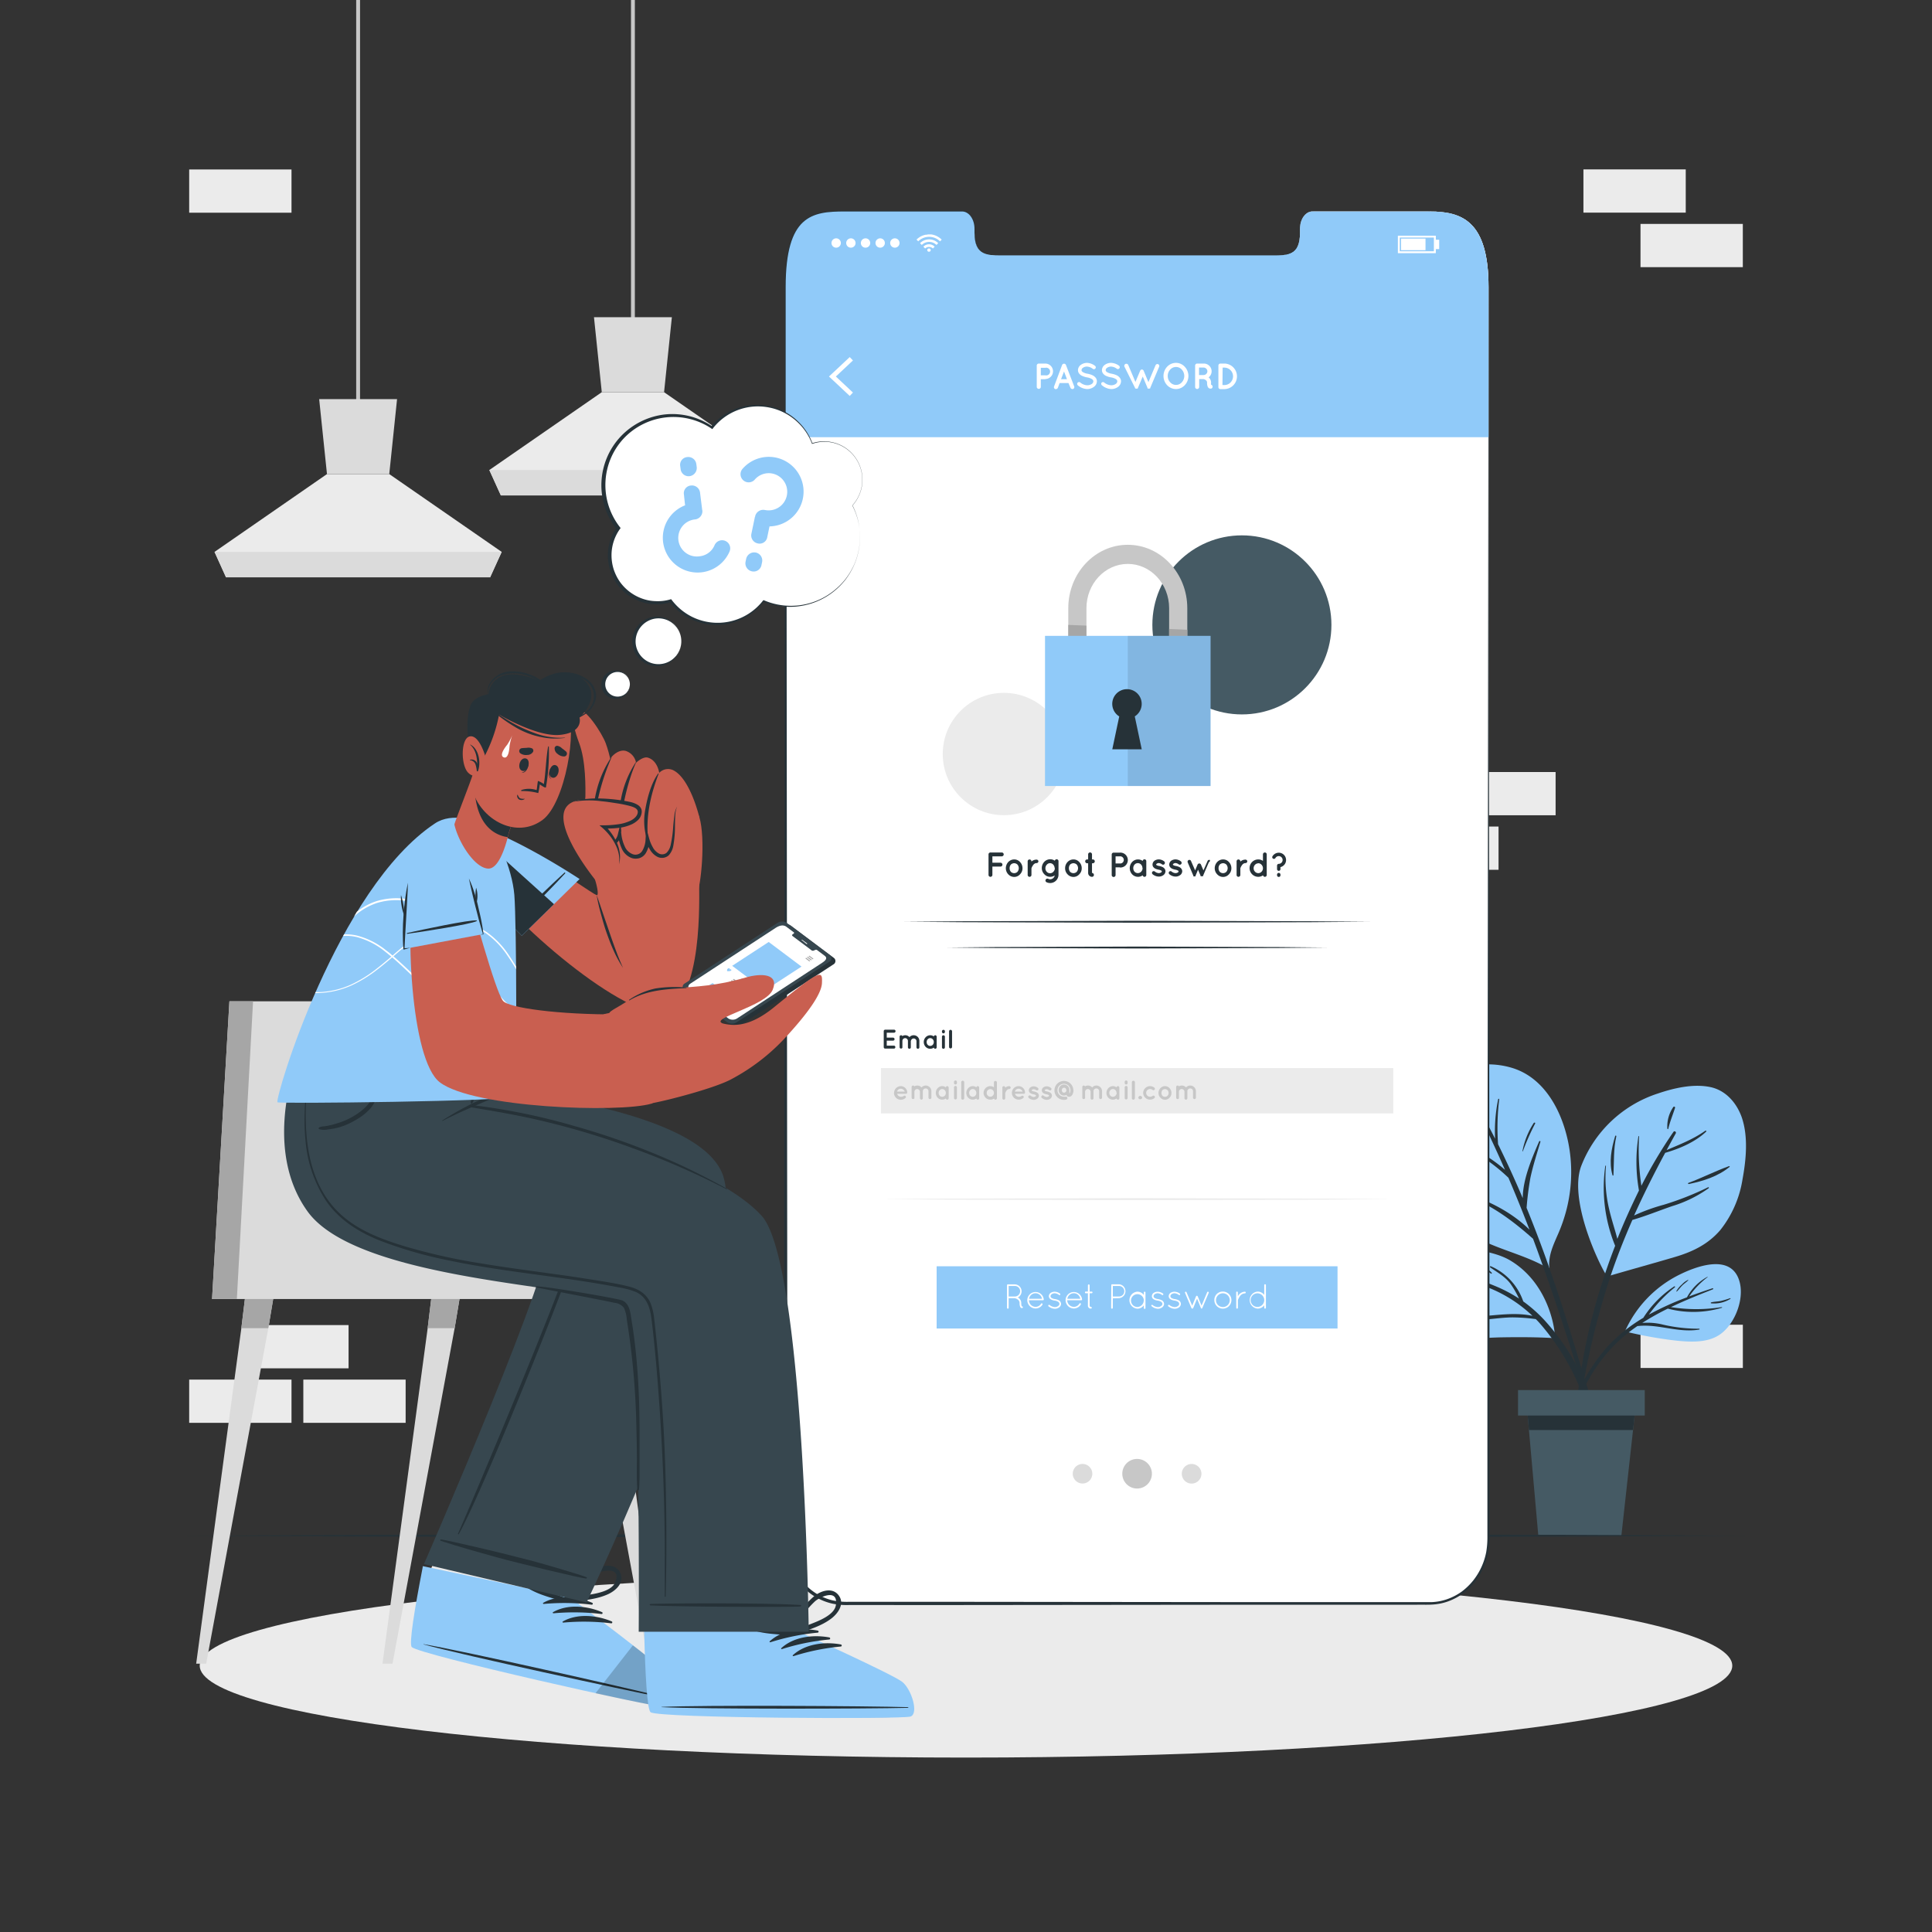 <svg xmlns="http://www.w3.org/2000/svg" viewBox="0 0 500 500"><rect x="0" y="0" width="500" height="500" fill="#333333" stroke="none"/><g id="freepik--background-complete--inject-76"><rect x="63.73" y="342.93" width="26.48" height="11.19" style="fill:#ebebeb"></rect><rect x="48.96" y="357.04" width="26.48" height="11.19" style="fill:#ebebeb"></rect><rect x="78.5" y="357.04" width="26.48" height="11.19" style="fill:#ebebeb"></rect><rect x="409.79" y="43.84" width="26.48" height="11.19" style="fill:#ebebeb"></rect><rect x="424.56" y="57.95" width="26.48" height="11.19" style="fill:#ebebeb"></rect><rect x="48.96" y="43.86" width="26.48" height="11.19" style="fill:#ebebeb"></rect><rect x="424.56" y="342.85" width="26.48" height="11.19" transform="translate(875.61 696.88) rotate(180)" style="fill:#ebebeb"></rect><rect x="361.34" y="213.9" width="26.48" height="11.19" transform="translate(749.16 439) rotate(180)" style="fill:#ebebeb"></rect><rect x="376.11" y="199.79" width="26.48" height="11.19" transform="translate(778.7 410.78) rotate(180)" style="fill:#ebebeb"></rect><rect x="92.18" width="1" height="107.01" style="fill:#c7c7c7"></rect><polygon points="129.84 142.83 126.85 149.4 58.5 149.4 55.52 142.83 84.62 122.69 100.74 122.69 129.84 142.83" style="fill:#ebebeb"></polygon><polygon points="102.76 103.29 100.74 122.69 84.62 122.69 82.6 103.29 102.76 103.29" style="fill:#dbdbdb"></polygon><polygon points="129.83 142.84 126.84 149.41 58.49 149.41 55.52 142.84 129.83 142.84" style="fill:#dbdbdb"></polygon><rect x="163.3" width="1" height="85.82" style="fill:#c7c7c7"></rect><polygon points="200.96 121.64 197.97 128.21 129.62 128.21 126.64 121.64 155.74 101.5 171.86 101.5 200.96 121.64" style="fill:#ebebeb"></polygon><polygon points="173.88 82.09 171.86 101.5 155.74 101.5 153.72 82.09 173.88 82.09" style="fill:#dbdbdb"></polygon><polygon points="200.96 121.64 197.97 128.21 129.62 128.21 126.64 121.64 200.96 121.64" style="fill:#dbdbdb"></polygon></g><g id="freepik--Shadow--inject-76"><path d="M448.31,431.08c0,13.14-88.78,23.78-198.31,23.78S51.69,444.22,51.69,431.08,140.47,407.3,250,407.3,448.31,417.94,448.31,431.08Z" style="fill:#ebebeb"></path></g><g id="freepik--Plant--inject-76"><path d="M406.22,297.73a39.3,39.3,0,0,1-.77,15.16,41.46,41.46,0,0,1-2.32,6.7c-1.21,2.78-2.47,5.48-2.16,8.52.29.19-.71.16-.75-.13-8.11-4.62-18.51-5.47-24.75-13a26,26,0,0,1-5.15-12.64c-.77-4.94-1-10.4.29-15.26C371.68,283,374.09,279,378,277s9.22-1.9,13.42-.6C400.43,279.19,404.94,289,406.22,297.73Z" style="fill:#90CAF9"></path><path d="M410.38,357.76q-1.65-5.53-3.35-11.05c-2.22-7.21-4.53-14.39-7.1-21.49q-2.3-6.37-4.85-12.63a77.33,77.33,0,0,1,1-7.84c.68-3.14,1.66-6.18,2.58-9.25.06-.19-.25-.29-.33-.11-1.82,4.24-4.2,9.66-4.25,14.68q-3-7.08-6.38-13.95A59.5,59.5,0,0,1,388,284.5a.14.14,0,0,0-.27-.05,41.28,41.28,0,0,0-.8,10.25q-2.61-5.16-5.53-10.19c-.18-.3-.59,0-.44.31,3.05,5.87,5.87,11.86,8.53,17.93a38.92,38.92,0,0,0-12.72-7.36c-.2-.08-.35.22-.15.3a46.27,46.27,0,0,1,13.76,9.11q2.85,6.66,5.45,13.44c-5.08-5-12-8.25-18.74-10-.23-.06-.29.29-.07.35,7.78,2.34,13.81,6.75,19.73,12,.68,1.83,1.36,3.66,2,5.49q3.75,10.42,7.15,21,1.64,5,3.22,10.12c1.13,3.64,2,7.48,3.5,11,.14.33.74.26.66-.15A104,104,0,0,0,410.38,357.76Z" style="fill:#263238"></path><path d="M396.93,290.63a20.31,20.31,0,0,0-2.92,7.28c0,.07.09.11.12,0a62.22,62.22,0,0,1,3.16-7.14C397.42,290.57,397.07,290.42,396.93,290.63Z" style="fill:#263238"></path><path d="M382.46,307.53a21.28,21.28,0,0,0-7.27-2.45c-.07,0-.11.09,0,.12,1.17.48,2.4.82,3.58,1.28s2.35,1,3.55,1.43A.21.21,0,0,0,382.46,307.53Z" style="fill:#263238"></path><path d="M378.39,287.21a14.21,14.21,0,0,0-2.34-1.45.13.13,0,0,0-.14.21,14.69,14.69,0,0,0,2.31,1.49C378.37,287.55,378.54,287.3,378.39,287.21Z" style="fill:#263238"></path><path d="M433.56,325.28c-5.84,1.73-11.71,3.33-17.55,5.05-.51.15-10.38-18.77-6.81-28.52A31.76,31.76,0,0,1,429.05,283c4.17-1.42,9.29-2.61,13.7-1.64,3.92.87,6.68,4.07,8,7.76,1.73,5,1.15,11,.21,16.09a28.09,28.09,0,0,1-5.75,13.13C442.07,322,438.11,323.93,433.56,325.28Z" style="fill:#90CAF9"></path><path d="M442,307.29a76.82,76.82,0,0,1-11.46,4.51,48.24,48.24,0,0,0-7.64,2.77c2.47-5.5,5.17-10.88,8.05-16.22,3.77-1.09,7.74-2.79,10.58-5.46a.16.16,0,0,0-.21-.25c-3.11,2.2-6.55,3.52-10,5,.78-1.44,1.56-2.87,2.36-4.3.22-.4-.32-.79-.59-.41a123.15,123.15,0,0,0-8.3,13.94,63.34,63.34,0,0,1-.6-12.77c0-.11-.15-.12-.17,0a42.63,42.63,0,0,0,.14,14c-2,4.09-3.91,8.28-5.59,12.52-.66-2.55-1.53-5.06-2.11-7.63a35.15,35.15,0,0,1-.84-11.24c0-.11-.15-.12-.17,0A39.69,39.69,0,0,0,418,322.41c-1,2.55-1.91,5.11-2.76,7.68a153,153,0,0,0-7.76,40.52.25.25,0,0,0,.5,0,200.83,200.83,0,0,1,8.7-40c1.69-5.09,3.64-10,5.78-14.89,3.45-1,6.89-2.4,10.28-3.57a32.37,32.37,0,0,0,9.47-4.65A.12.12,0,0,0,442,307.29Z" style="fill:#263238"></path><path d="M447.47,301.8c-3.57,1.27-7,3.05-10.52,4.34-.17.06-.07.32.09.29,3.78-.78,7.52-1.95,10.57-4.43C447.72,301.91,447.6,301.75,447.47,301.8Z" style="fill:#263238"></path><path d="M418.3,294.09c.05-.19-.23-.3-.29-.1-1,3.29-1.65,6.79-.7,10.15,0,.13.25.14.25,0C417.73,300.73,417.54,297.43,418.3,294.09Z" style="fill:#263238"></path><path d="M433.06,286.49a8.78,8.78,0,0,0-1.55,5.6c0,.12.21.19.24.05.44-1.89,1.17-3.6,1.75-5.43A.25.25,0,0,0,433.06,286.49Z" style="fill:#263238"></path><path d="M364.09,333.62c1.71,5.44,5.78,12.95,12.22,13,4.18,0,8.38-.46,12.57-.52,4.48-.07,9-.06,13.45.21.37,0-.54-13.43-11.31-20-3-1.84-6.71-2.42-10.14-3.16a46.9,46.9,0,0,0-12-1.25c-2.48.1-4.54.62-5.42,3.16S363.26,331,364.09,333.62Z" style="fill:#90CAF9"></path><path d="M368.72,326.82c2.62.67,5.26,1.45,7.89,2.28a29,29,0,0,0-2.17-2.12c-1.13-.93-2.37-1.68-3.58-2.51-.1-.06,0-.26.09-.21a14.73,14.73,0,0,1,6.35,5.06c3.28,1.05,6.52,2.22,9.64,3.5a37,37,0,0,1,6.18,3.25,24.91,24.91,0,0,0-2.24-3.88c-1.43-1.86-3.36-2.89-5.23-4.2a.17.17,0,0,1,.17-.29,15.34,15.34,0,0,1,8.4,9.11,36.22,36.22,0,0,1,6.11,5.55c7.13,8.1,12.75,18.88,12.77,29.87,0,.26-.42.34-.47.06a61,61,0,0,0-13.6-29.2c-.51-.6-1-1.16-1.57-1.71a48.18,48.18,0,0,0-5.89-.44c-2.29,0-4.57.34-6.85.52-3.76.31-7.92.35-11.32-1.54-.15-.08,0-.34.12-.28,7.57,2.75,15.5-.74,23.08.9a35.4,35.4,0,0,0-11.18-7.21l-.7-.28c-4.85.58-10,1.85-14.7.27a.11.11,0,0,1,.06-.22c4.57,1.14,8.95-.3,13.46-.53-4.91-1.91-9.92-3.43-14.84-5.33C368.28,327.08,368.27,326.7,368.72,326.82Z" style="fill:#263238"></path><path d="M366.58,331.6a66.87,66.87,0,0,0,7.07.54c.05,0,.07.08,0,.09a14.62,14.62,0,0,1-7.13-.45C366.41,331.75,366.47,331.58,366.58,331.6Z" style="fill:#263238"></path><path d="M382.54,326.94a11.53,11.53,0,0,1,3.5,2.43c.12.11,0,.33-.18.23-.59-.43-1.2-.84-1.82-1.23a19.6,19.6,0,0,1-1.7-1.08A.21.21,0,0,1,382.54,326.94Z" style="fill:#263238"></path><path d="M420.59,344.44c-.08.17.18.34.28.15h0a.26.26,0,0,0,.17.11,109.12,109.12,0,0,0,13.16,2.3c3.56.32,7.67.51,10.79-1.55,4.23-2.81,7-10.3,4.72-15.06-2.7-5.65-10.85-2.58-14.94-.57A30,30,0,0,0,420.59,344.44Z" style="fill:#90CAF9"></path><path d="M417.43,347.05a41.75,41.75,0,0,1,7.86-6,27,27,0,0,1,8-8.13c.16-.11.29.14.15.25a36.21,36.21,0,0,0-6.72,7.06,73.68,73.68,0,0,1,9.86-4.48,13.15,13.15,0,0,1,5.3-5.31s.1,0,.06.07a21.71,21.71,0,0,0-4.79,5c2-.74,4-1.44,6.05-2.11.18-.06.25.22.08.28-3.6,1.41-7.28,2.89-10.85,4.6a41.67,41.67,0,0,0,13.14,0c.12,0,.17.15,0,.18a25.88,25.88,0,0,1-13.94.21,65.46,65.46,0,0,0-6.61,3.7,16.43,16.43,0,0,1,5.34.44,40.73,40.73,0,0,0,9.39,1.06c.12,0,.15.2,0,.22-5.45.93-10.6-1.54-16-.9a41.31,41.31,0,0,0-5.62,4.6,42,42,0,0,0-8.2,11.57c-2.28,4.63-3.51,9.53-5.35,14.31a.17.17,0,0,1-.33-.09C405.87,364.16,410.56,353.77,417.43,347.05Z" style="fill:#263238"></path><path d="M433.86,334.12a6.32,6.32,0,0,1,1.4-1.69,5.26,5.26,0,0,1,1.61-1.2c.05,0,.08,0,.05.09-.45.5-1.07.88-1.55,1.36s-.89,1.06-1.38,1.54A.08.08,0,0,1,433.86,334.12Z" style="fill:#263238"></path><path d="M442.85,337.05c.81-.2,1.66-.19,2.48-.36a22.26,22.26,0,0,0,2.41-.72.1.1,0,0,1,.08.18,8,8,0,0,1-5,1.15C442.72,337.28,442.73,337.08,442.85,337.05Z" style="fill:#263238"></path><polygon points="394.98 361.97 395.69 370.09 398.12 397.51 419.6 397.51 422.63 370.09 423.52 361.97 394.98 361.97" style="fill:#455a64"></polygon><polygon points="394.98 361.97 395.69 370.09 422.63 370.09 423.52 361.97 394.98 361.97" style="fill:#263238"></polygon><rect x="392.85" y="359.76" width="32.8" height="6.59" transform="translate(818.51 726.1) rotate(180)" style="fill:#455a64"></rect></g><g id="freepik--Floor--inject-76"><polygon points="46.98 397.44 97.74 397.2 148.49 397.11 250 396.95 351.51 397.11 402.26 397.2 453.01 397.44 402.26 397.69 351.51 397.78 250 397.94 148.49 397.78 97.74 397.69 46.98 397.44" style="fill:#263238"></polygon></g><g id="freepik--Screen--inject-76"><path d="M385.23,74.3V398.36c0,9.16-6.86,16.57-15.32,16.57H218.67c-8.48,0-15.34-7.41-15.34-16.57V74.3c0-18.66,6.86-19.57,15.34-19.57H249c1.76,0,3.2,2,3.2,4.48v1.07c0,5.81,3.18,5.83,7.08,5.83h70.06c3.94,0,7.1,0,7.1-5.83V59.21c0-2.48,1.42-4.48,3.21-4.48h30.29C378.37,54.73,385.23,57.21,385.23,74.3Z" style="fill:#fff"></path><path d="M385.23,74.3V398.36c0,9.16-6.86,16.57-15.32,16.57H218.67c-8.48,0-15.34-7.41-15.34-16.57V74.3c0-18.66,6.86-19.57,15.34-19.57H249c1.76,0,3.2,2,3.2,4.48v1.07c0,5.81,3.18,5.83,7.08,5.83h70.06c3.94,0,7.1,0,7.1-5.83V59.21c0-2.48,1.42-4.48,3.21-4.48h30.29C378.37,54.73,385.23,57.21,385.23,74.3Z" style="fill:#fff"></path><path d="M385.23,74.3l.25,268.6,0,33.57v21a23.28,23.28,0,0,1-.31,4.24,17.6,17.6,0,0,1-3.49,7.7,17.27,17.27,0,0,1-3.07,3,16.43,16.43,0,0,1-3.77,2,14.33,14.33,0,0,1-4.19.85c-1.43.09-2.81,0-4.21.05H349.7l-33.58,0-67.14.07H219.6a18.28,18.28,0,0,1-4.28-.38,15.2,15.2,0,0,1-7.43-4.2,17.32,17.32,0,0,1-4.33-7.36,18.56,18.56,0,0,1-.68-4.25c-.08-1.44,0-2.81,0-4.22v-8.39l.25-268.6,0-33.57V76a69.45,69.45,0,0,1,.38-8.4l.32-2.09.48-2.06c.2-.67.45-1.34.68-2a19.72,19.72,0,0,1,1-1.89,10,10,0,0,1,2.91-3.09,11.69,11.69,0,0,1,4-1.53,47.45,47.45,0,0,1,8.41-.4H248.5a3.65,3.65,0,0,1,1.08.08,2.85,2.85,0,0,1,1,.48A5.07,5.07,0,0,1,252.31,59a13.74,13.74,0,0,0,.37,4.12,3.7,3.7,0,0,0,1,1.71,4,4,0,0,0,1.78.91,18.46,18.46,0,0,0,4.15.27h12.59l33.57,0h16.79c2.8,0,5.6,0,8.39,0a6.12,6.12,0,0,0,3.9-1.13A3.83,3.83,0,0,0,336,63.16a7.86,7.86,0,0,0,.35-2c0-.69,0-1.39,0-2.09a5.89,5.89,0,0,1,.43-2.07,4.1,4.1,0,0,1,1.24-1.7,2.82,2.82,0,0,1,.94-.49,3.8,3.8,0,0,1,1.06-.08h8.39l16.79,0h4.2a30.89,30.89,0,0,1,4.19.23A11.71,11.71,0,0,1,381,58.42,15.58,15.58,0,0,1,384.5,66,45.8,45.8,0,0,1,385.23,74.3Zm0,0a45.82,45.82,0,0,0-.75-8.35A15.6,15.6,0,0,0,381,58.44,11.71,11.71,0,0,0,373.58,55a30.72,30.72,0,0,0-4.18-.21h-4.2l-16.79,0H340a3.92,3.92,0,0,0-1,.09,2.92,2.92,0,0,0-.91.47A4,4,0,0,0,336.89,57c-.58,1.29-.36,2.72-.45,4.12a8.25,8.25,0,0,1-.36,2.08A4,4,0,0,1,335,65a6.2,6.2,0,0,1-4,1.17c-2.81,0-5.6,0-8.4,0H305.8l-33.57,0H259.64a19.2,19.2,0,0,1-4.21-.28,4.33,4.33,0,0,1-1.92-1,4,4,0,0,1-1.11-1.83A14.6,14.6,0,0,1,252,59a4.77,4.77,0,0,0-1.62-3.59,2.93,2.93,0,0,0-.89-.43,4.07,4.07,0,0,0-1-.07H221.22a48.22,48.22,0,0,0-8.34.41,11.55,11.55,0,0,0-3.82,1.48,9.66,9.66,0,0,0-2.79,3c-.36.58-.62,1.23-.93,1.84s-.46,1.31-.65,2l-.48,2-.3,2.06a66.5,66.5,0,0,0-.37,8.35v8.4l0,33.57.25,268.6V395c0,1.39,0,2.82,0,4.18a17.74,17.74,0,0,0,.64,4,16.31,16.31,0,0,0,4.07,7,14.33,14.33,0,0,0,7,4,17.54,17.54,0,0,0,4.06.37H249l67.14.07,33.58,0h16.79c1.39,0,2.81,0,4.17,0a13.75,13.75,0,0,0,4-.81,15.11,15.11,0,0,0,3.62-1.91,16.59,16.59,0,0,0,2.95-2.85,17,17,0,0,0,3.39-7.42,23.64,23.64,0,0,0,.3-4.13v-4.19l0-16.79,0-33.57Z" style="fill:#263238"></path><path d="M385.23,74.3v38.85H203.33V74.3c0-18.66,6.86-19.57,15.34-19.57H249c1.76,0,3.2,2,3.2,4.48v1.07c0,5.81,3.18,5.83,7.08,5.83h70.06c3.94,0,7.1,0,7.1-5.83V59.21c0-2.48,1.42-4.48,3.21-4.48h30.29C378.37,54.73,385.23,57.21,385.23,74.3Z" style="fill:#90CAF9"></path><g id="freepik--u5Zjqx--inject-76"><path d="M243.74,62l-.3.29-.16.17a4,4,0,0,0-5.65,0l-.15-.17-.29-.29h0l0,0c.12-.11.24-.22.37-.32a4.54,4.54,0,0,1,2-.93c.19,0,.38,0,.57-.08h.49l.39,0a4.64,4.64,0,0,1,1,.25,4.47,4.47,0,0,1,.7.33,5.46,5.46,0,0,1,.68.47l.31.28Z" style="fill:#fff"></path><path d="M238.56,63.39l-.46-.46a3.32,3.32,0,0,1,4.71,0l-.46.46a2.68,2.68,0,0,0-3.79,0Z" style="fill:#fff"></path><path d="M241.89,63.85l-.46.46a1.35,1.35,0,0,0-1-.4,1.34,1.34,0,0,0-1,.4l-.46-.46A2,2,0,0,1,241.89,63.85Z" style="fill:#fff"></path><path d="M240.87,64.73a.41.41,0,0,1-.41.41.42.42,0,1,1,0-.83A.41.41,0,0,1,240.87,64.73Z" style="fill:#fff"></path></g><path d="M215.19,62.89a1.21,1.21,0,1,1,1.21,1.21A1.21,1.21,0,0,1,215.19,62.89Z" style="fill:#fff"></path><path d="M219,62.89a1.21,1.21,0,1,1,1.2,1.21A1.2,1.2,0,0,1,219,62.89Z" style="fill:#fff"></path><path d="M222.79,62.89A1.21,1.21,0,1,1,224,64.1,1.2,1.2,0,0,1,222.79,62.89Z" style="fill:#fff"></path><path d="M226.58,62.89a1.21,1.21,0,1,1,1.21,1.21A1.21,1.21,0,0,1,226.58,62.89Z" style="fill:#fff"></path><path d="M230.38,62.89a1.21,1.21,0,1,1,1.21,1.21A1.21,1.21,0,0,1,230.38,62.89Z" style="fill:#fff"></path><path d="M371.59,65.52h-9.82V61h9.82Zm-9.32-.5h8.82V61.48h-8.82Z" style="fill:#fff"></path><rect x="362.59" y="61.75" width="6.33" height="3" style="fill:#fff"></rect><rect x="371.59" y="62.04" width="0.87" height="2.43" style="fill:#fff"></rect><polygon points="219.91 102.47 214.54 97.44 219.91 92.41 220.74 93.29 216.32 97.44 220.74 101.59 219.91 102.47" style="fill:#fff"></polygon><path d="M270.52,98.13h-1.16v2.05a.53.53,0,0,1-1.05,0V94.61a.52.52,0,0,1,.52-.52h1.69a2,2,0,1,1,0,4Zm-1.16-1h1.16a1,1,0,1,0,0-1.94h-1.16Z" style="fill:#fff"></path><path d="M276.52,99.14h-2.29l-.46,1.23a.55.55,0,0,1-.49.33.48.48,0,0,1-.18,0,.53.53,0,0,1-.31-.68l2.08-5.56a.54.54,0,0,1,1,0L278,100a.53.53,0,0,1-.31.68.48.48,0,0,1-.18,0,.53.53,0,0,1-.48-.33Zm-.39-1-.76-2-.77,2Z" style="fill:#fff"></path><path d="M278.88,99.05a.5.5,0,0,1,.69-.06,3,3,0,0,0,1.8.72,2.11,2.11,0,0,0,1.18-.34.86.86,0,0,0,.4-.68.62.62,0,0,0-.08-.31,1,1,0,0,0-.29-.28,3.62,3.62,0,0,0-1.29-.44h0a5.36,5.36,0,0,1-1.21-.37,2,2,0,0,1-.88-.73,1.48,1.48,0,0,1-.22-.78,1.73,1.73,0,0,1,.76-1.37,2.79,2.79,0,0,1,1.63-.5,3.7,3.7,0,0,1,2,.75.49.49,0,0,1,.14.67.48.48,0,0,1-.67.14,2.75,2.75,0,0,0-1.52-.6,1.8,1.8,0,0,0-1.06.32.76.76,0,0,0-.36.59.45.45,0,0,0,.07.27.88.88,0,0,0,.26.24,3.25,3.25,0,0,0,1.17.42h0a5.22,5.22,0,0,1,1.3.39,2.24,2.24,0,0,1,.95.79,1.5,1.5,0,0,1,.22.8,1.83,1.83,0,0,1-.81,1.46,2.93,2.93,0,0,1-1.74.54,4.06,4.06,0,0,1-2.42-1A.51.51,0,0,1,278.88,99.05Z" style="fill:#fff"></path><path d="M285.08,99.05a.49.49,0,0,1,.68-.06,3.1,3.1,0,0,0,1.81.72,2.05,2.05,0,0,0,1.17-.34.85.85,0,0,0,.41-.68.54.54,0,0,0-.09-.31.92.92,0,0,0-.28-.28,3.62,3.62,0,0,0-1.29-.44h0a5.2,5.2,0,0,1-1.21-.37,2,2,0,0,1-.88-.73,1.48,1.48,0,0,1-.22-.78,1.73,1.73,0,0,1,.76-1.37,2.77,2.77,0,0,1,1.63-.5,3.7,3.7,0,0,1,2.05.75.49.49,0,0,1-.54.81,2.72,2.72,0,0,0-1.51-.6,1.8,1.8,0,0,0-1.06.32.76.76,0,0,0-.36.59.45.45,0,0,0,.07.27,1,1,0,0,0,.25.24,3.38,3.38,0,0,0,1.18.42h0a5.36,5.36,0,0,1,1.3.39,2.15,2.15,0,0,1,.94.79,1.42,1.42,0,0,1,.23.8,1.83,1.83,0,0,1-.81,1.46,2.93,2.93,0,0,1-1.74.54,4.06,4.06,0,0,1-2.42-1A.5.5,0,0,1,285.08,99.05Z" style="fill:#fff"></path><path d="M300,94.88l-2.31,5.49a.25.25,0,0,1,0,.09h0l-.05.06s0,0,0,0l-.07,0h0a.17.17,0,0,1-.08.06h0a0,0,0,0,0,0,0l-.07,0h-.23l-.07,0h0a.24.24,0,0,1-.08-.06h0l-.07,0s0,0,0,0l0-.06s0,0,0,0a.25.25,0,0,1,0-.09l-1.23-2.92-1.24,2.92,0,.09a0,0,0,0,0,0,0l-.05.06s0,0,0,0l-.06,0h0l-.07.06h0a0,0,0,0,0,0,0l-.08,0h-.23l-.07,0h0a.24.24,0,0,1-.08-.06h0s0,0-.07,0l0,0-.05-.06h0a.63.63,0,0,0,0-.09L291,94.88a.52.52,0,0,1,1-.4l1.85,4.37,1.22-2.9a.51.51,0,0,1,.49-.32A.55.55,0,0,1,296,96l1.21,2.9,1.84-4.37a.52.52,0,0,1,.69-.27A.5.5,0,0,1,300,94.88Z" style="fill:#fff"></path><path d="M306.61,94.91a3.48,3.48,0,0,1,0,4.78,3.11,3.11,0,0,1-2.25,1,3.18,3.18,0,0,1-2.31-1,3.51,3.51,0,0,1,0-4.78,3.13,3.13,0,0,1,2.31-1A3.06,3.06,0,0,1,306.61,94.91Zm-.12,2.39a2.49,2.49,0,0,0-.64-1.65,2,2,0,0,0-3,0,2.39,2.39,0,0,0-.64,1.65,2.33,2.33,0,0,0,.64,1.64,2,2,0,0,0,3,0A2.42,2.42,0,0,0,306.49,97.3Z" style="fill:#fff"></path><path d="M313.79,99.91a.52.52,0,0,1-.33.66.79.79,0,0,1-.21,0h0a.76.76,0,0,1-.37-.1,1.06,1.06,0,0,1-.3-.33,2.62,2.62,0,0,1-.19-1.13.77.77,0,0,0-.12-.41.81.81,0,0,0-.28-.27,1.63,1.63,0,0,0-.53-.23h-1.11v2.05a.53.53,0,0,1-.53.52.52.52,0,0,1-.52-.52V94.61a.52.52,0,0,1,.52-.52h1.69a2,2,0,0,1,1.28,3.58,1.38,1.38,0,0,1,.33.35,1.76,1.76,0,0,1,.31,1,2.18,2.18,0,0,0,0,.55A.52.52,0,0,1,313.79,99.91Zm-1.32-3.79a1,1,0,0,0-1-1h-1.16v1.94h1.16A1,1,0,0,0,312.47,96.12Z" style="fill:#fff"></path><path d="M315.32,100.18V94.61a.52.52,0,0,1,.52-.52H317a3.31,3.31,0,0,1,0,6.61h-1.11A.52.52,0,0,1,315.32,100.18Zm1.05-.53H317a2.26,2.26,0,0,0,0-4.51h-.58Z" style="fill:#fff"></path><path d="M228.71,271v-4.13a.38.38,0,0,1,.39-.39h2.29a.39.39,0,0,1,.38.39.4.4,0,0,1-.38.39h-1.9v1.28h1.63a.39.39,0,1,1,0,.78h-1.63v1.29h1.9a.39.39,0,0,1,0,.77H229.1A.38.38,0,0,1,228.71,271Z" style="fill:#263238"></path><path d="M235.72,269.37v1.68a.37.37,0,0,1-.38.37.38.38,0,0,1-.37-.37v-1.68a.73.73,0,0,0-.73-.7.71.71,0,0,0-.7.72v1.66a.43.43,0,0,1,0,.05v0l0,.05v0a.39.39,0,0,1-.35.22h-.07a.38.38,0,0,1-.3-.37v-1.66h0V268.3a.37.37,0,0,1,.37-.38.34.34,0,0,1,.33.21,1.54,1.54,0,0,1,.75-.21,1.41,1.41,0,0,1,1.1.49,1.42,1.42,0,0,1,1.1-.49,1.46,1.46,0,0,1,1.46,1.47v1.66a.37.37,0,0,1-.37.37.38.38,0,0,1-.38-.37v-1.66a.72.72,0,0,0-1.43,0Z" style="fill:#263238"></path><path d="M242.41,269.68v1.37a.37.37,0,0,1-.37.37.38.38,0,0,1-.37-.3,1.62,1.62,0,0,1-2.12-.21,1.78,1.78,0,0,1-.48-1.23,1.77,1.77,0,0,1,.48-1.23,1.62,1.62,0,0,1,1.19-.53,1.6,1.6,0,0,1,.93.31.39.39,0,0,1,.37-.31.38.38,0,0,1,.37.38Zm-.75,0a1,1,0,0,0-.27-.72.86.86,0,0,0-.65-.29.84.84,0,0,0-.65.29,1,1,0,0,0-.27.72,1,1,0,0,0,.27.72.87.87,0,0,0,.65.28.88.88,0,0,0,.65-.28A1,1,0,0,0,241.66,269.68Z" style="fill:#263238"></path><path d="M244.54,267.05a.37.37,0,0,1-.38.38.38.38,0,0,1-.38-.38v-.15a.38.38,0,0,1,.38-.38.37.37,0,0,1,.38.38Zm0,1.26v2.74a.37.37,0,0,1-.38.37.37.37,0,0,1-.38-.37v-2.74a.37.37,0,0,1,.38-.38A.37.37,0,0,1,244.54,268.31Z" style="fill:#263238"></path><path d="M246,266.52a.39.39,0,0,1,.39.39V271a.39.39,0,0,1-.77,0v-4.13A.39.39,0,0,1,246,266.52Z" style="fill:#263238"></path><rect x="227.99" y="276.41" width="132.58" height="11.74" style="fill:#ebebeb"></rect><path d="M231.39,282.84a1.74,1.74,0,0,1,1.71-1.75,1.68,1.68,0,0,1,1.69,1.63v0a.17.17,0,0,1,0,.07.34.34,0,0,1-.36.28h-2.23a.86.86,0,0,0,.24.46,1.05,1.05,0,0,0,.67.31,1.19,1.19,0,0,0,.73-.17.37.37,0,0,1,.52,0,.32.32,0,0,1,0,.45,1.77,1.77,0,0,1-3-1.29Zm.76-.34h2a1.15,1.15,0,0,0-1-.74A1,1,0,0,0,232.15,282.5Z" style="fill:#c7c7c7"></path><path d="M238.83,282.54v1.68a.37.37,0,0,1-.37.37.38.38,0,0,1-.38-.37v-1.68a.73.73,0,0,0-.72-.7.71.71,0,0,0-.71.72v1.66a.43.43,0,0,1,0,0v0a.06.06,0,0,1,0,0v0a.39.39,0,0,1-.35.22h-.07a.38.38,0,0,1-.3-.37v-1.66h0v-1.09a.37.37,0,0,1,.37-.38.37.37,0,0,1,.34.21,1.48,1.48,0,0,1,.75-.21,1.44,1.44,0,0,1,1.1.49,1.41,1.41,0,0,1,1.1-.49,1.46,1.46,0,0,1,1.45,1.47v1.66a.37.37,0,0,1-.37.37.38.38,0,0,1-.38-.37v-1.66a.71.71,0,0,0-.7-.72A.73.73,0,0,0,238.83,282.54Z" style="fill:#c7c7c7"></path><path d="M245.52,282.85v1.37a.37.37,0,0,1-.37.37.39.39,0,0,1-.37-.3,1.57,1.57,0,0,1-.93.3,1.61,1.61,0,0,1-1.19-.51,1.78,1.78,0,0,1-.47-1.23,1.76,1.76,0,0,1,.47-1.23,1.63,1.63,0,0,1,1.19-.53,1.57,1.57,0,0,1,.93.31.4.4,0,0,1,.37-.31.38.38,0,0,1,.37.38Zm-.74,0a1,1,0,0,0-.28-.72.87.87,0,0,0-1.3,0,1,1,0,0,0-.27.72,1,1,0,0,0,.27.72.89.89,0,0,0,1.3,0A1,1,0,0,0,244.78,282.85Z" style="fill:#c7c7c7"></path><path d="M247.65,280.22a.38.38,0,1,1-.75,0v-.15a.38.38,0,1,1,.75,0Zm0,1.26v2.74a.38.38,0,0,1-.75,0v-2.74a.38.38,0,1,1,.75,0Z" style="fill:#c7c7c7"></path><path d="M249.14,279.69a.4.4,0,0,1,.4.39v4.13a.39.39,0,0,1-.4.38.38.38,0,0,1-.38-.38v-4.13A.39.39,0,0,1,249.14,279.69Z" style="fill:#c7c7c7"></path><path d="M253.41,282.85v1.37a.36.36,0,0,1-.37.37.37.37,0,0,1-.36-.3,1.62,1.62,0,0,1-2.12-.21,1.78,1.78,0,0,1-.48-1.23,1.77,1.77,0,0,1,.48-1.23,1.62,1.62,0,0,1,1.19-.53,1.6,1.6,0,0,1,.93.31.38.38,0,0,1,.36-.31.37.37,0,0,1,.37.38Zm-.74,0a1,1,0,0,0-.27-.72.87.87,0,0,0-.65-.29.84.84,0,0,0-.65.29,1,1,0,0,0-.27.72,1,1,0,0,0,.27.72.87.87,0,0,0,.65.28.9.9,0,0,0,.65-.28A1,1,0,0,0,252.67,282.85Z" style="fill:#c7c7c7"></path><path d="M258,284.22a.38.38,0,0,1-.38.37.37.37,0,0,1-.37-.3,1.65,1.65,0,0,1-.95.3,1.75,1.75,0,0,1,0-3.5,1.59,1.59,0,0,1,.93.3v-1.32a.39.39,0,0,1,.77,0v2.77h0Zm-1.7-2.36a.89.89,0,0,0-.66.28,1,1,0,0,0-.28.71.94.94,0,0,0,.28.69.88.88,0,0,0,1.31,0,.94.94,0,0,0,.28-.69,1,1,0,0,0-.28-.71A.88.88,0,0,0,256.26,281.86Z" style="fill:#c7c7c7"></path><path d="M261.56,281.46a.38.38,0,0,1-.37.38.68.68,0,0,0-.42.13,1,1,0,0,0-.32.33,2.34,2.34,0,0,0-.29.59v1.33a.37.37,0,0,1-.38.37.36.36,0,0,1-.37-.37v-2.76a.36.36,0,0,1,.37-.36.37.37,0,0,1,.38.36v.05a1,1,0,0,1,.15-.14,1.53,1.53,0,0,1,.88-.27A.36.36,0,0,1,261.56,281.46Z" style="fill:#c7c7c7"></path><path d="M261.88,282.84a1.74,1.74,0,0,1,1.71-1.75,1.68,1.68,0,0,1,1.69,1.63v0a.17.17,0,0,1,0,.07.34.34,0,0,1-.36.28h-2.23a.93.93,0,0,0,.24.46,1.08,1.08,0,0,0,.67.31,1.19,1.19,0,0,0,.73-.17.39.39,0,0,1,.53,0,.32.32,0,0,1,0,.45,1.77,1.77,0,0,1-1.26.46A1.73,1.73,0,0,1,261.88,282.84Zm.77-.34h2a1.15,1.15,0,0,0-1-.74A1,1,0,0,0,262.65,282.5Z" style="fill:#c7c7c7"></path><path d="M266.22,283.59a.37.37,0,0,1,.53,0,1.36,1.36,0,0,0,.77.31.9.9,0,0,0,.47-.14.28.28,0,0,0,.13-.21.14.14,0,0,0,0-.07.24.24,0,0,0-.09-.08,1.67,1.67,0,0,0-.56-.2h0a2.72,2.72,0,0,1-.61-.18,1.12,1.12,0,0,1-.48-.41.81.81,0,0,1-.12-.44,1,1,0,0,1,.41-.77,1.5,1.5,0,0,1,.86-.26,1.73,1.73,0,0,1,1.05.39.39.39,0,0,1,.12.52.38.38,0,0,1-.52.09,1.26,1.26,0,0,0-.65-.25.72.72,0,0,0-.42.12.21.21,0,0,0-.11.16s0,0,0,.06,0,0,.07.07a1.74,1.74,0,0,0,.51.17h0a2.75,2.75,0,0,1,.65.21,1,1,0,0,1,.5.41.94.94,0,0,1,.13.46,1,1,0,0,1-.44.81,1.56,1.56,0,0,1-.91.28,2,2,0,0,1-1.25-.48A.38.38,0,0,1,266.22,283.59Z" style="fill:#c7c7c7"></path><path d="M269.6,283.59a.36.36,0,0,1,.52,0,1.36,1.36,0,0,0,.77.31.94.94,0,0,0,.48-.14.26.26,0,0,0,.12-.21.08.08,0,0,0,0-.07s0-.05-.09-.08a1.67,1.67,0,0,0-.56-.2h0a2.72,2.72,0,0,1-.61-.18,1.2,1.2,0,0,1-.49-.41.9.9,0,0,1-.12-.44,1,1,0,0,1,.42-.77,1.48,1.48,0,0,1,.86-.26,1.76,1.76,0,0,1,1.05.39.38.38,0,0,1,.11.52.38.38,0,0,1-.52.09,1.23,1.23,0,0,0-.64-.25.7.7,0,0,0-.42.12.21.21,0,0,0-.11.16.11.11,0,0,0,0,.06.31.31,0,0,0,.08.07,1.64,1.64,0,0,0,.51.17h0a2.75,2.75,0,0,1,.65.21,1,1,0,0,1,.5.41.84.84,0,0,1,.13.46,1,1,0,0,1-.44.81,1.54,1.54,0,0,1-.91.28,2,2,0,0,1-1.24-.48A.37.37,0,0,1,269.6,283.59Z" style="fill:#c7c7c7"></path><path d="M277.82,282.14a2.35,2.35,0,0,1-.27,1.12h0a1.5,1.5,0,0,1-.17.25,1.12,1.12,0,0,1-.55.33.55.55,0,0,1-.18,0,.6.6,0,0,1-.53-.26.57.57,0,0,1-.12-.21,1.34,1.34,0,0,1-.63.16,1.3,1.3,0,0,1-1-.42,1.47,1.47,0,0,1-.39-1,1.44,1.44,0,0,1,.39-1,1.31,1.31,0,0,1,1-.43,1.35,1.35,0,0,1,1,.43,1.43,1.43,0,0,1,.38,1v.91l0,0a.53.53,0,0,0,.09-.11,1.7,1.7,0,0,0,.18-.76,1.67,1.67,0,1,0-1.68,1.67,1.87,1.87,0,0,0,.42,0,.38.38,0,0,1,.47.27.4.4,0,0,1-.28.48,2.45,2.45,0,1,1,1.84-2.38Zm-1.87,0a.68.68,0,0,0-.17-.47.57.57,0,0,0-.81,0,.73.73,0,0,0,0,.94.56.56,0,0,0,.4.17.57.57,0,0,0,.41-.17A.68.68,0,0,0,276,282.14Z" style="fill:#c7c7c7"></path><path d="M283,282.54v1.68a.37.37,0,0,1-.37.37.38.38,0,0,1-.38-.37v-1.68a.73.73,0,0,0-.72-.7.71.71,0,0,0-.71.72v1.66a.43.43,0,0,1,0,0v0l0,0v0a.39.39,0,0,1-.35.22h-.07a.38.38,0,0,1-.3-.37v-1.66h0v-1.09a.37.37,0,0,1,.37-.38.37.37,0,0,1,.34.21,1.48,1.48,0,0,1,.75-.21,1.44,1.44,0,0,1,1.1.49,1.39,1.39,0,0,1,1.09-.49,1.46,1.46,0,0,1,1.46,1.47v1.66a.37.37,0,0,1-.37.37.38.38,0,0,1-.38-.37v-1.66a.71.71,0,0,0-.71-.72A.73.73,0,0,0,283,282.54Z" style="fill:#c7c7c7"></path><path d="M289.69,282.85v1.37a.37.37,0,0,1-.37.37.39.39,0,0,1-.37-.3,1.57,1.57,0,0,1-.93.3,1.61,1.61,0,0,1-1.19-.51,1.78,1.78,0,0,1-.48-1.23,1.77,1.77,0,0,1,.48-1.23,1.63,1.63,0,0,1,1.19-.53,1.57,1.57,0,0,1,.93.31.4.4,0,0,1,.37-.31.38.38,0,0,1,.37.38Zm-.74,0a1,1,0,0,0-.28-.72.87.87,0,0,0-1.3,0,1,1,0,0,0-.27.72,1,1,0,0,0,.27.72.89.89,0,0,0,1.3,0A1,1,0,0,0,289,282.85Z" style="fill:#c7c7c7"></path><path d="M291.82,280.22a.38.38,0,1,1-.75,0v-.15a.38.38,0,1,1,.75,0Zm0,1.26v2.74a.38.38,0,0,1-.75,0v-2.74a.38.38,0,1,1,.75,0Z" style="fill:#c7c7c7"></path><path d="M293.31,279.69a.4.4,0,0,1,.4.39v4.13a.39.39,0,0,1-.4.38.38.38,0,0,1-.38-.38v-4.13A.39.39,0,0,1,293.31,279.69Z" style="fill:#c7c7c7"></path><path d="M295.06,283.6a.53.53,0,0,1,.53.53.53.53,0,0,1-1,0A.53.53,0,0,1,295.06,283.6Z" style="fill:#c7c7c7"></path><path d="M295.85,282.85a1.79,1.79,0,0,1,1.78-1.76,1.84,1.84,0,0,1,1.11.39.37.37,0,1,1-.45.59,1.06,1.06,0,0,0-.66-.23,1,1,0,1,0,0,2,1.14,1.14,0,0,0,.66-.22.37.37,0,1,1,.45.59,1.89,1.89,0,0,1-1.11.37A1.77,1.77,0,0,1,295.85,282.85Z" style="fill:#c7c7c7"></path><path d="M300.31,284.08a1.7,1.7,0,0,1-.49-1.23,1.78,1.78,0,0,1,.49-1.23,1.65,1.65,0,0,1,1.2-.53,1.59,1.59,0,0,1,1.17.53,1.74,1.74,0,0,1,.49,1.23,1.66,1.66,0,0,1-.49,1.23,1.56,1.56,0,0,1-1.17.54A1.63,1.63,0,0,1,300.31,284.08Zm.28-1.23a1.12,1.12,0,0,0,.25.74.92.92,0,0,0,.67.26.88.88,0,0,0,.64-.26,1.1,1.1,0,0,0,0-1.47,1,1,0,0,0-.64-.26,1,1,0,0,0-.67.26A1.11,1.11,0,0,0,300.59,282.85Z" style="fill:#c7c7c7"></path><path d="M307.29,282.54v1.68a.37.37,0,0,1-.37.37.38.38,0,0,1-.38-.37v-1.68a.73.73,0,0,0-.72-.7.71.71,0,0,0-.71.72v1.66a.43.43,0,0,1,0,0v0l0,0v0a.39.39,0,0,1-.35.22h-.07a.38.38,0,0,1-.3-.37v-1.66h0v-1.09a.37.37,0,0,1,.37-.38.37.37,0,0,1,.34.21,1.48,1.48,0,0,1,.75-.21,1.44,1.44,0,0,1,1.1.49,1.39,1.39,0,0,1,1.09-.49,1.46,1.46,0,0,1,1.46,1.47v1.66a.37.37,0,0,1-.37.37.38.38,0,0,1-.38-.37v-1.66a.71.71,0,0,0-.71-.72A.73.73,0,0,0,307.29,282.54Z" style="fill:#c7c7c7"></path><polygon points="233.99 238.54 249.06 238.42 264.13 238.38 294.28 238.29 324.42 238.38 339.49 238.42 354.56 238.54 339.49 238.66 324.42 238.71 294.28 238.79 264.13 238.71 249.06 238.66 233.99 238.54" style="fill:#263238"></polygon><polygon points="245.12 245.22 257.41 245.1 269.7 245.06 294.28 244.97 318.86 245.06 331.14 245.1 343.43 245.22 331.14 245.34 318.86 245.39 294.28 245.47 269.7 245.39 257.41 245.34 245.12 245.22" style="fill:#263238"></polygon><polygon points="227.99 310.34 244.56 310.21 261.13 310.17 294.28 310.09 327.42 310.17 344 310.21 360.57 310.34 344 310.46 327.42 310.5 294.28 310.58 261.13 310.5 244.56 310.46 227.99 310.34" style="fill:#ebebeb"></polygon><rect x="242.4" y="327.71" width="103.75" height="16.11" style="fill:#90CAF9"></rect><path d="M263.87,337.24a1.14,1.14,0,0,0-.51-.95,1.81,1.81,0,0,0-.73-.31l-.05,0h-1.53v2.49a.22.22,0,0,1-.22.22.22.22,0,0,1-.22-.22v-5.87a.21.21,0,0,1,.2-.21h1.8a1.8,1.8,0,0,1,.76,3.42l.09,0a1.59,1.59,0,0,1,.84,1.4,2.59,2.59,0,0,0,.08.73.37.37,0,0,0,.1.16.24.24,0,0,1,.24.14.25.25,0,0,1-.15.29h-.12a.5.5,0,0,1-.41-.29A2.21,2.21,0,0,1,263.87,337.24Zm-1.26-4.43h-1.56v2.72h1.6a1.36,1.36,0,0,0,0-2.72Z" style="fill:#fff"></path><path d="M265.86,336.47a2.14,2.14,0,0,1,4.27-.16h0v0a.21.21,0,0,1-.22.2h-3.62a1.74,1.74,0,0,0,1.71,1.7,1.64,1.64,0,0,0,1.42-.81.23.23,0,0,1,.29-.07.24.24,0,0,1,.08.31,2.12,2.12,0,0,1-1.79,1A2.17,2.17,0,0,1,265.86,336.47Zm.46-.35h3.34a1.69,1.69,0,0,0-3.34,0Z" style="fill:#fff"></path><path d="M271.35,337.75a.22.22,0,0,1,.31,0,2.31,2.31,0,0,0,1.35.52,1.26,1.26,0,0,0,.83-.28.66.66,0,0,0,.34-.54.7.7,0,0,0-.32-.54,2.21,2.21,0,0,0-.94-.32h0a2.45,2.45,0,0,1-1-.34.92.92,0,0,1-.48-.79,1.11,1.11,0,0,1,.48-.87,1.9,1.9,0,0,1,1.08-.29,2.38,2.38,0,0,1,1.31.47.24.24,0,0,1,.07.31.21.21,0,0,1-.3.06,2,2,0,0,0-1.08-.44,1.35,1.35,0,0,0-.84.25.68.68,0,0,0-.28.51.54.54,0,0,0,.25.44,2.3,2.3,0,0,0,.9.3h0a3.21,3.21,0,0,1,1.07.36,1.11,1.11,0,0,1,.5.9,1.14,1.14,0,0,1-.51.9,1.8,1.8,0,0,1-1.09.35,2.65,2.65,0,0,1-1.63-.63A.21.21,0,0,1,271.35,337.75Z" style="fill:#fff"></path><path d="M275.77,336.47a2.14,2.14,0,0,1,4.27-.16h0v0a.21.21,0,0,1-.22.2H276.2a1.74,1.74,0,0,0,1.71,1.7,1.64,1.64,0,0,0,1.42-.81.22.22,0,1,1,.36.24,2.09,2.09,0,0,1-1.78,1A2.17,2.17,0,0,1,275.77,336.47Zm.46-.35h3.34a1.69,1.69,0,0,0-3.34,0Z" style="fill:#fff"></path><path d="M282.74,334.47a.23.23,0,0,1-.21.22H282v3.21a.35.35,0,0,0,.33.33.22.22,0,0,1,0,.44.75.75,0,0,1-.78-.77v-3.21H281c-.21,0-.21-.11-.21-.22s0-.21.21-.21h.55v-1.64a.24.24,0,0,1,.22-.22.25.25,0,0,1,.23.22v1.64h.57A.22.22,0,0,1,282.74,334.47Z" style="fill:#fff"></path><path d="M287.6,332.58a.21.21,0,0,1,.22-.21h1.78a1.8,1.8,0,0,1,0,3.59L288,336v2.47a.22.22,0,0,1-.22.22.22.22,0,0,1-.22-.22Zm2,2.95a1.36,1.36,0,0,0,0-2.72H288v2.72Z" style="fill:#fff"></path><path d="M296.45,334.47v4a.22.22,0,1,1-.43,0v-.66a2,2,0,0,1-1.66.88,2.21,2.21,0,0,1,0-4.41,2.05,2.05,0,0,1,1.66.86v-.65a.21.21,0,0,1,.22-.21A.21.21,0,0,1,296.45,334.47Zm-.43,2a1.66,1.66,0,1,0-1.66,1.78A1.72,1.72,0,0,0,296,336.46Z" style="fill:#fff"></path><path d="M298,337.75a.21.21,0,0,1,.3,0,2.36,2.36,0,0,0,1.35.52,1.3,1.3,0,0,0,.84-.28.65.65,0,0,0,.33-.54.72.72,0,0,0-.31-.54,2.26,2.26,0,0,0-.94-.32h0a2.56,2.56,0,0,1-1-.34.93.93,0,0,1-.47-.79,1.13,1.13,0,0,1,.47-.87,2,2,0,0,1,1.09-.29,2.41,2.41,0,0,1,1.31.47.22.22,0,0,1,.06.31.2.2,0,0,1-.29.06,2,2,0,0,0-1.08-.44,1.33,1.33,0,0,0-.84.25.68.68,0,0,0-.28.51.54.54,0,0,0,.25.44,2.3,2.3,0,0,0,.9.3h0a3.29,3.29,0,0,1,1.07.36,1.11,1.11,0,0,1,.5.9,1.14,1.14,0,0,1-.51.9,1.83,1.83,0,0,1-1.1.35A2.68,2.68,0,0,1,298,338,.2.2,0,0,1,298,337.75Z" style="fill:#fff"></path><path d="M302.35,337.75a.22.22,0,0,1,.31,0,2.33,2.33,0,0,0,1.35.52,1.3,1.3,0,0,0,.84-.28.67.67,0,0,0,.33-.54.72.72,0,0,0-.31-.54,2.26,2.26,0,0,0-.94-.32h0a2.56,2.56,0,0,1-1-.34.91.91,0,0,1-.47-.79,1.1,1.1,0,0,1,.47-.87,1.9,1.9,0,0,1,1.08-.29,2.45,2.45,0,0,1,1.32.47.23.23,0,0,1,.06.31.21.21,0,0,1-.3.06,2,2,0,0,0-1.08-.44,1.3,1.3,0,0,0-.83.25.68.68,0,0,0-.28.51.54.54,0,0,0,.25.44,2.24,2.24,0,0,0,.9.3h0a3.29,3.29,0,0,1,1.07.36,1.1,1.1,0,0,1,.49.9,1.13,1.13,0,0,1-.5.9,1.85,1.85,0,0,1-1.1.35,2.68,2.68,0,0,1-1.63-.63A.21.21,0,0,1,302.35,337.75Z" style="fill:#fff"></path><path d="M308.43,338.63a.15.15,0,0,1-.09-.1l-1.66-3.94a.22.22,0,0,1,.11-.28.21.21,0,0,1,.28.12l1.47,3.47,1-2.42a.23.23,0,0,1,.2-.14.26.26,0,0,1,.22.14l1,2.42,1.45-3.47a.22.22,0,0,1,.28-.12.21.21,0,0,1,.12.28l-1.65,3.92a.23.23,0,0,1-.08.11.16.16,0,0,1-.11.05h0a.22.22,0,0,1-.17-.14h0l-1-2.44-1,2.43v0a.23.23,0,0,1-.19.14l-.08,0Z" style="fill:#fff"></path><path d="M316.36,334.26a2.21,2.21,0,1,1-2.09,2.2A2.15,2.15,0,0,1,316.36,334.26Zm0,4a1.78,1.78,0,1,0-1.66-1.78A1.73,1.73,0,0,0,316.36,338.24Z" style="fill:#fff"></path><path d="M319.92,334.48a.22.22,0,0,1,.23-.22.21.21,0,0,1,.2.22v1l.07-.11a2.13,2.13,0,0,1,1.76-1.08.22.22,0,0,1,.22.22.22.22,0,0,1-.22.22,1.6,1.6,0,0,0-1.28.72,4.34,4.34,0,0,0-.53,1,.15.15,0,0,0,0,.08v1.93a.21.21,0,0,1-.2.22.22.22,0,0,1-.23-.22Z" style="fill:#fff"></path><path d="M327.18,337.81a2.11,2.11,0,0,1-1.69.86,2.21,2.21,0,0,1,0-4.41,2.11,2.11,0,0,1,1.69.86v-2.54a.22.22,0,0,1,.44,0v5.87a.22.22,0,0,1-.44,0Zm0-1.27v-.14a1.76,1.76,0,1,0,0,.14Z" style="fill:#fff"></path><circle cx="321.4" cy="161.72" r="23.17" style="fill:#455a64"></circle><circle cx="259.81" cy="195.14" r="15.83" style="fill:#ebebeb"></circle><path d="M307.27,157.4V174h-4.7V157.4c0-6.32-4.8-11.46-10.7-11.46s-10.7,5.14-10.7,11.46V174h-4.7V157.4c0-9.05,6.91-16.41,15.4-16.41S307.27,148.35,307.27,157.4Z" style="fill:#c7c7c7"></path><polygon points="276.47 161.72 281.17 161.91 281.17 174.02 276.47 174.02 276.47 161.72" style="fill:#a6a6a6"></polygon><polygon points="307.27 162.98 307.27 174.02 302.57 174.02 302.57 162.78 307.27 162.98" style="fill:#a6a6a6"></polygon><rect x="270.45" y="164.56" width="42.84" height="38.86" style="fill:#90CAF9"></rect><rect x="291.87" y="164.56" width="21.42" height="38.86" style="opacity:0.1"></rect><path d="M293.68,185.41l1.8,8.51h-7.62l1.8-8.51a3.81,3.81,0,1,1,4,0Z" style="fill:#263238"></path><path d="M282.69,381.41a2.53,2.53,0,1,1-2.53-2.54A2.53,2.53,0,0,1,282.69,381.41Z" style="fill:#dbdbdb"></path><path d="M298.11,381.41a3.83,3.83,0,1,1-3.83-3.84A3.84,3.84,0,0,1,298.11,381.41Z" style="fill:#c7c7c7"></path><path d="M310.93,381.41a2.54,2.54,0,1,1-2.54-2.54A2.54,2.54,0,0,1,310.93,381.41Z" style="fill:#dbdbdb"></path><path d="M255.83,226.43v-5.32a.49.49,0,0,1,.5-.49h2.94a.5.5,0,0,1,.49.49.51.51,0,0,1-.49.51h-2.44v1.65h2.1a.5.5,0,0,1,0,1h-2.1v2.16a.5.5,0,0,1-.5.49A.49.49,0,0,1,255.83,226.43Z" style="fill:#263238"></path><path d="M260.93,226.26a2.26,2.26,0,0,1-.62-1.58,2.39,2.39,0,0,1,.62-1.58,2.12,2.12,0,0,1,1.55-.68,2,2,0,0,1,1.51.68,2.3,2.3,0,0,1,.63,1.58,2.18,2.18,0,0,1-.63,1.58,2,2,0,0,1-1.51.69A2.1,2.1,0,0,1,260.93,226.26Zm.36-1.58a1.42,1.42,0,0,0,.33.95,1.19,1.19,0,0,0,.86.34,1.17,1.17,0,0,0,.83-.34,1.45,1.45,0,0,0,0-1.89,1.26,1.26,0,0,0-.83-.34,1.28,1.28,0,0,0-.86.34A1.43,1.43,0,0,0,261.29,224.68Z" style="fill:#263238"></path><path d="M268.74,222.9a.48.48,0,0,1-.48.47.89.89,0,0,0-.54.17,1.33,1.33,0,0,0-.41.44,2.6,2.6,0,0,0-.37.75v1.71a.49.49,0,0,1-.5.48.48.48,0,0,1-.48-.48V222.9a.48.48,0,0,1,.48-.47.49.49,0,0,1,.5.47V223a1,1,0,0,1,.18-.18,2,2,0,0,1,1.14-.35A.47.47,0,0,1,268.74,222.9Z" style="fill:#263238"></path><path d="M273.94,224.7v1.67a2.16,2.16,0,0,1-3.11,1.94.48.48,0,0,1-.21-.65.5.5,0,0,1,.65-.23,1,1,0,0,0,.51.13,1.21,1.21,0,0,0,1.18-1,2.14,2.14,0,0,1-1.18.36,2.05,2.05,0,0,1-1.53-.69,2.22,2.22,0,0,1-.63-1.58,2.34,2.34,0,0,1,.63-1.6,2.11,2.11,0,0,1,1.53-.67,2,2,0,0,1,1.21.38.47.47,0,0,1,.47-.38.48.48,0,0,1,.48.48v1.79Zm-1,0a1.41,1.41,0,0,0-.35-.92,1.12,1.12,0,0,0-.85-.39,1.09,1.09,0,0,0-.83.39,1.32,1.32,0,0,0-.36.92,1.29,1.29,0,0,0,.36.93,1.1,1.1,0,0,0,.83.36,1.13,1.13,0,0,0,.85-.36A1.37,1.37,0,0,0,273,224.69Z" style="fill:#263238"></path><path d="M276.27,226.26a2.21,2.21,0,0,1-.62-1.58,2.34,2.34,0,0,1,.62-1.58,2.11,2.11,0,0,1,1.55-.68,2,2,0,0,1,1.5.68,2.26,2.26,0,0,1,.63,1.58,2.14,2.14,0,0,1-.63,1.58,2,2,0,0,1-1.5.69A2.08,2.08,0,0,1,276.27,226.26Zm.36-1.58a1.47,1.47,0,0,0,.32.95,1.23,1.23,0,0,0,.87.34,1.19,1.19,0,0,0,.83-.34,1.45,1.45,0,0,0,0-1.89,1.29,1.29,0,0,0-.83-.34,1.33,1.33,0,0,0-.87.34A1.48,1.48,0,0,0,276.63,224.68Z" style="fill:#263238"></path><path d="M283.33,222.91a.51.51,0,0,1-.5.5h-.22v2.51a.5.5,0,0,1,.49.51.48.48,0,0,1-.49.49,1,1,0,0,1-1-1v-2.51h-.27a.5.5,0,0,1-.49-.5.49.49,0,0,1,.49-.49h.27v-1.31a.5.5,0,0,1,1,0v1.31h.22A.5.5,0,0,1,283.33,222.91Z" style="fill:#263238"></path><path d="M289.81,224.47h-1.1v2a.5.5,0,0,1-.51.49.49.49,0,0,1-.49-.49v-5.32a.49.49,0,0,1,.49-.49h1.61a1.93,1.93,0,1,1,0,3.85Zm-1.1-1h1.1a.93.93,0,1,0,0-1.85h-1.1Z" style="fill:#263238"></path><path d="M296.66,224.68v1.76a.47.47,0,0,1-.47.48.48.48,0,0,1-.47-.39,2,2,0,0,1-1.2.39,2.08,2.08,0,0,1-1.53-.66,2.36,2.36,0,0,1,0-3.17,2.09,2.09,0,0,1,1.53-.67,2,2,0,0,1,1.2.4.47.47,0,0,1,.94.09Zm-1,0a1.36,1.36,0,0,0-.35-.93,1.13,1.13,0,0,0-.84-.37,1.11,1.11,0,0,0-.84.37,1.36,1.36,0,0,0-.34.93,1.39,1.39,0,0,0,.34.93,1.17,1.17,0,0,0,.84.35,1.19,1.19,0,0,0,.84-.35A1.4,1.4,0,0,0,295.71,224.68Z" style="fill:#263238"></path><path d="M298.21,225.63a.48.48,0,0,1,.68-.07,1.63,1.63,0,0,0,1,.4,1.22,1.22,0,0,0,.61-.17.39.39,0,0,0,.16-.27.11.11,0,0,0,0-.09.22.22,0,0,0-.11-.11,2.09,2.09,0,0,0-.72-.25h0a3.83,3.83,0,0,1-.79-.24,1.54,1.54,0,0,1-.62-.52,1.08,1.08,0,0,1-.15-.57,1.27,1.27,0,0,1,.53-1,2,2,0,0,1,1.11-.33,2.38,2.38,0,0,1,1.35.49.5.5,0,0,1,.14.67.47.47,0,0,1-.66.13,1.55,1.55,0,0,0-.83-.34.91.91,0,0,0-.54.17c-.12.08-.15.16-.15.2s0,0,0,.07a.22.22,0,0,0,.1.09,1.61,1.61,0,0,0,.66.22h0a3.34,3.34,0,0,1,.83.26,1.37,1.37,0,0,1,.64.53,1.16,1.16,0,0,1,.17.6,1.29,1.29,0,0,1-.56,1,2,2,0,0,1-1.17.36,2.61,2.61,0,0,1-1.61-.62A.49.49,0,0,1,298.21,225.63Z" style="fill:#263238"></path><path d="M302.55,225.63a.47.47,0,0,1,.67-.07,1.65,1.65,0,0,0,1,.4,1.23,1.23,0,0,0,.62-.17.39.39,0,0,0,.16-.27.11.11,0,0,0,0-.09s0-.07-.12-.11a1.94,1.94,0,0,0-.72-.25h0a3.83,3.83,0,0,1-.79-.24,1.47,1.47,0,0,1-.62-.52,1.08,1.08,0,0,1-.15-.57,1.27,1.27,0,0,1,.53-1,2,2,0,0,1,1.11-.33,2.38,2.38,0,0,1,1.35.49.5.5,0,0,1,.14.67.48.48,0,0,1-.67.13,1.52,1.52,0,0,0-.82-.34.89.89,0,0,0-.54.17c-.12.08-.15.16-.15.2s0,0,0,.07a.22.22,0,0,0,.1.09,1.61,1.61,0,0,0,.66.22h0a3.29,3.29,0,0,1,.84.26,1.42,1.42,0,0,1,.64.53,1.16,1.16,0,0,1,.17.6,1.27,1.27,0,0,1-.57,1,2,2,0,0,1-1.17.36,2.61,2.61,0,0,1-1.6-.62A.48.48,0,0,1,302.55,225.63Z" style="fill:#263238"></path><path d="M312.85,223.14l-1.49,3.49,0,.08h0l-.05.06h0l-.05,0s0,0,0,0,0,0-.08,0h0l-.07,0h-.21a.11.11,0,0,0-.06,0h0s-.05,0-.08,0h0a.11.11,0,0,1-.05,0h0l0-.06h0a.41.41,0,0,1,0-.08l-.66-1.55-.64,1.55,0,.08h0l-.06.06h0s0,0,0,.05-.06,0-.08,0h0l-.05,0h-.23l0,0h0a.1.1,0,0,1-.08,0s0,0,0,0l-.05,0h0l0-.06h0s0-.06,0-.08l-1.48-3.49a.47.47,0,0,1,.26-.62.45.45,0,0,1,.6.27l1.06,2.42.63-1.5a.48.48,0,0,1,.44-.29.46.46,0,0,1,.44.29l.64,1.5,1.06-2.42a.46.46,0,0,1,.61-.27A.47.47,0,0,1,312.85,223.14Z" style="fill:#263238"></path><path d="M315,226.26a2.22,2.22,0,0,1-.63-1.58,2.35,2.35,0,0,1,.63-1.58,2.09,2.09,0,0,1,1.54-.68,2,2,0,0,1,1.51.68,2.3,2.3,0,0,1,.63,1.58,2.18,2.18,0,0,1-.63,1.58,2,2,0,0,1-1.51.69A2.06,2.06,0,0,1,315,226.26Zm.36-1.58a1.42,1.42,0,0,0,.32.95,1.21,1.21,0,0,0,.86.34,1.16,1.16,0,0,0,.83-.34,1.45,1.45,0,0,0,0-1.89,1.24,1.24,0,0,0-.83-.34,1.3,1.3,0,0,0-.86.34A1.43,1.43,0,0,0,315.36,224.68Z" style="fill:#263238"></path><path d="M322.8,222.9a.48.48,0,0,1-.48.47.94.94,0,0,0-.54.17,1.44,1.44,0,0,0-.41.44,2.6,2.6,0,0,0-.37.75v1.71a.49.49,0,0,1-.5.48.47.47,0,0,1-.47-.48V222.9a.47.47,0,0,1,.47-.47.49.49,0,0,1,.5.47V223a.81.81,0,0,1,.19-.18,2,2,0,0,1,1.13-.35A.47.47,0,0,1,322.8,222.9Z" style="fill:#263238"></path><path d="M327.83,226.43a.48.48,0,0,1-.48.49.48.48,0,0,1-.48-.39,2.17,2.17,0,0,1-1.23.39,2.25,2.25,0,0,1,0-4.5,2.1,2.1,0,0,1,1.21.38v-1.7a.49.49,0,0,1,.5-.48.48.48,0,0,1,.48.48v3.57h0Zm-2.19-3a1.17,1.17,0,0,0-.84.37,1.27,1.27,0,0,0-.36.91,1.24,1.24,0,0,0,.36.89,1.15,1.15,0,0,0,1.69,0,1.28,1.28,0,0,0,.36-.89,1.31,1.31,0,0,0-.36-.91A1.17,1.17,0,0,0,325.64,223.4Z" style="fill:#263238"></path><path d="M331.38,224.35v.58a.43.43,0,0,1-.44.44.44.44,0,0,1-.44-.44V224s0,0,0,0v0a.46.46,0,0,1,.44-.44,1,1,0,1,0,0-2,1,1,0,0,0-.86.5.45.45,0,0,1-.61.16.44.44,0,0,1-.16-.6,1.89,1.89,0,1,1,2.07,2.79Zm0,2v.16a.43.43,0,0,1-.44.44.44.44,0,0,1-.44-.44v-.16a.44.44,0,0,1,.44-.44A.43.43,0,0,1,331.38,226.32Z" style="fill:#263238"></path></g><g id="freepik--Character--inject-76"><polygon points="149.48 329.51 151.85 343.74 167.93 430.56 170.52 430.56 158.83 343.74 157.1 329.51 149.48 329.51" style="fill:#dbdbdb"></polygon><polygon points="157.1 329.51 149.48 329.51 151.85 343.74 158.83 343.74 157.1 329.51" style="fill:#a6a6a6"></polygon><polygon points="98.99 430.56 101.58 430.56 117.66 343.74 120.03 329.51 112.41 329.51 110.68 343.74 98.99 430.56" style="fill:#dbdbdb"></polygon><polygon points="112.41 329.51 110.68 343.74 117.66 343.74 120.03 329.51 112.41 329.51" style="fill:#a6a6a6"></polygon><polygon points="50.77 430.56 53.36 430.56 69.44 343.74 71.81 329.51 64.19 329.51 62.46 343.74 50.77 430.56" style="fill:#dbdbdb"></polygon><polygon points="62.46 343.74 69.44 343.74 71.81 329.51 64.19 329.51 62.46 343.74" style="fill:#a6a6a6"></polygon><polygon points="54.88 336.19 172.68 336.19 172.68 323.78 128.58 323.78 113.76 259.14 59.37 259.14 54.88 336.19" style="fill:#dbdbdb"></polygon><polygon points="54.88 336.19 61.3 336.19 65.49 259.14 59.37 259.14 54.88 336.19" style="fill:#a6a6a6"></polygon><path d="M171.78,441.55c-2.22.28-62.87-13.87-64.84-15.78-.24-.21,1.89-11.95,1.89-11.95,1-4.79,17.48-43.82,17.48-43.82L166,379.78,149.16,416s7.56,5.12,14.06,10a0,0,0,0,0,0,0,87.66,87.66,0,0,1,8.22,6.58C173.37,434.94,174,441.29,171.78,441.55Z" style="fill:#c95f50"></path><path d="M106.93,425.77c2,1.91,62.63,16.06,64.85,15.78s1.59-6.61-.33-8.92a88.19,88.19,0,0,0-8.22-6.57l0,0c-6.49-4.88-14.05-10-14.05-10L152.9,408l-38.42-9.36c-2.91,7.25-5.3,13.49-5.65,15.23C108.83,413.83,106.69,425.56,106.93,425.77Z" style="fill:#ebebeb"></path><path d="M172,441.72c-2.29.24-63.44-13.46-65.43-15.46-.77-.75.71-9.76,2.81-20.6,0-.11,0-.23.07-.34l39.54,8.4-.16.67s21.05,15.7,23,18.13S174.25,441.49,172,441.72Z" style="fill:#90CAF9"></path><path d="M171.79,439.2c-10.25-2.56-51.83-11.93-62.16-13.69-.08,0-.09,0,0,.06,10.1,2.77,51.76,11.8,62.14,13.8C172,439.41,172,439.25,171.79,439.2Z" style="fill:#263238"></path><path d="M153.31,414.82c-3.89-1.67-9-2.16-12.73,0-.15.09,0,.29.12.28a58.52,58.52,0,0,1,12.48.2A.27.27,0,0,0,153.31,414.82Z" style="fill:#263238"></path><path d="M155.84,417.24c-3.88-1.67-9-2.16-12.73,0-.15.09,0,.29.12.28a59.18,59.18,0,0,1,12.48.19A.26.26,0,0,0,155.84,417.24Z" style="fill:#263238"></path><path d="M158.37,419.65c-3.88-1.66-9-2.15-12.73,0-.15.09,0,.29.12.28a58.52,58.52,0,0,1,12.48.19A.27.27,0,0,0,158.37,419.65Z" style="fill:#263238"></path><path d="M160.57,407.17c-1.1-2.55-4.29-2.23-6.3-1.19a22.12,22.12,0,0,0-8.33,7.88.1.1,0,0,0,.06.16.51.51,0,0,0,.52.65c3.63-.48,7.57-.56,10.94-2.14C159.42,411.6,161.61,409.58,160.57,407.17Zm-8.7,5.64c-1.78.28-3.56.48-5.33.83a66.14,66.14,0,0,1,5-4.5,24.25,24.25,0,0,1,2.67-1.83c1.45-.83,6.75-2.09,5,2.19C158.28,411.86,154,412.47,151.87,412.81Z" style="fill:#263238"></path><path d="M135.86,410.49c3,2.17,6.89,3,10.36,4.1a.52.52,0,0,0,.64-.54c.06,0,.12-.07.09-.15a22.16,22.16,0,0,0-6.75-9.27c-1.79-1.39-4.87-2.28-6.42,0S134.1,409.22,135.86,410.49Zm-1.18-3.3c-.9-4.52,4.08-2.32,5.36-1.24a23.68,23.68,0,0,1,2.29,2.3,65.51,65.51,0,0,1,4.06,5.32c-1.67-.67-3.39-1.18-5.08-1.78C139.28,411.07,135.18,409.69,134.68,407.19Z" style="fill:#263238"></path><path d="M154.12,438.21c9.61,2.1,17.06,3.6,17.83,3.52,2.3-.23,1.79-6.79-.16-9.21a87.51,87.51,0,0,0-8-6.7Z" style="opacity:0.2"></path><path d="M151.81,414.7l-42.09-9.92s35.12-80.51,32-84.6c-1.55-2.05-40.74-2.65-53.2-13.21-16.19-13.72-5.33-34.68-5.33-34.68L127,271s-.53,9.14,1.18,10.51c1.12.92,53.27,5.31,59,22.88C194.2,325.94,151.81,414.7,151.81,414.7Z" style="fill:#37474f"></path><path d="M151.79,408.19c-1.1-.52-12-3.72-14.45-4.34-4.92-1.26-9.86-2.5-14.81-3.63-2.59-.59-8.13-1.87-8.47-1.81-.16,0-.19.3,0,.35,4.8,1.58,9.67,2.92,14.54,4.28s21.64,5.39,23.11,5.49C151.82,408.54,152,408.26,151.79,408.19Z" style="fill:#263238"></path><path d="M149.24,316.55a6.75,6.75,0,0,0-3.3-1l-19-3.17c-5.91-1-11.86-1.87-17.74-3-4.87-.94-9.83-2.21-14-4.85a20.32,20.32,0,0,1-8.61-11.25,36.37,36.37,0,0,1-1.11-14.42c.11-1.18.33-2.35.55-3.51,0-.09-.13-.12-.14,0-1.61,9-1.75,19.36,5,26.51,3.28,3.48,7.78,5.52,12.37,6.85a140.7,140.7,0,0,0,15.92,3.09l19,3.16c3,.51,6.13.9,9.15,1.53a3.15,3.15,0,0,1,1.64.73,2.33,2.33,0,0,1,.27,2.19c-.3,1.49-.71,3-1.13,4.42-3.45,11.77-28.91,71.8-29.59,73.09a.12.12,0,0,0,.21.11c5.8-10.32,24.85-57.57,28.68-68.7a71.16,71.16,0,0,0,2.48-8.66C150,318.53,150.17,317.34,149.24,316.55Z" style="fill:#263238"></path><path d="M234.38,444.2c-2.12.71-62.82-.14-65.13-1.62-2.53-2.41-3.61-59.68-3.61-59.68l39.05-.32,2.44,41.12s8.43,3.51,15.77,7h0a88.25,88.25,0,0,1,9.36,4.81C234.63,437.4,236.5,443.5,234.38,444.2Z" style="fill:#c95f50"></path><path d="M166.7,416.78c.58,12.87,1.41,24.74,2.54,25.8,2.31,1.48,63,2.34,65.14,1.62s.25-6.79-2.1-8.67a87.72,87.72,0,0,0-9.37-4.81s0,0,0,0c-7.34-3.49-15.77-7-15.77-7l-.41-6.92Z" style="fill:#ebebeb"></path><path d="M235.63,444.24c-2.2.73-64.86.43-67.23-1.1-.92-.56-1.41-9.68-1.68-20.72v-.35l40.42-.25v.68s23.93,10.83,26.37,12.78S237.82,443.53,235.63,444.24Z" style="fill:#90CAF9"></path><path d="M234.93,441.81c-10.56-.31-53.19-.56-63.65-.07-.09,0-.09.07,0,.07,10.46.54,53.09.44,63.65.18C235.15,442,235.15,441.82,234.93,441.81Z" style="fill:#263238"></path><path d="M211.64,422c-4.15-.79-9.24-.18-12.43,2.76-.12.12,0,.29.18.25a58.56,58.56,0,0,1,12.24-2.48A.27.27,0,0,0,211.64,422Z" style="fill:#263238"></path><path d="M214.64,423.77c-4.16-.79-9.24-.18-12.43,2.76-.13.12,0,.29.17.25a58.56,58.56,0,0,1,12.24-2.48A.27.27,0,0,0,214.64,423.77Z" style="fill:#263238"></path><path d="M217.63,425.59c-4.16-.79-9.24-.18-12.43,2.76-.13.12,0,.29.17.25a58.56,58.56,0,0,1,12.24-2.48A.27.27,0,0,0,217.63,425.59Z" style="fill:#263238"></path><path d="M217.09,412.93c-1.62-2.26-4.67-1.26-6.41.19a22.14,22.14,0,0,0-6.45,9.47.11.11,0,0,0,.1.15.51.51,0,0,0,.65.52c3.44-1.25,7.27-2.16,10.22-4.43C216.92,417.5,218.63,415.06,217.09,412.93Zm-7.28,7.37c-1.68.66-3.38,1.23-5,1.95a63.37,63.37,0,0,1,3.89-5.45,23.58,23.58,0,0,1,2.21-2.37c1.24-1.12,6.15-3.49,5.4,1.06C215.86,418,211.8,419.52,209.81,420.3Z" style="fill:#263238"></path><path d="M193.68,421.46c3.41,1.47,7.35,1.42,11,1.79.38,0,.57-.36.51-.67a.11.11,0,0,0,0-.17,22.16,22.16,0,0,0-8.58-7.6c-2.05-1-5.24-1.19-6.26,1.39S191.68,420.6,193.68,421.46Zm-1.87-3c-1.85-4.23,3.49-3.14,5-2.36a24.33,24.33,0,0,1,2.73,1.75,66,66,0,0,1,5.11,4.33c-1.78-.29-3.56-.42-5.35-.65C197.14,421.29,192.83,420.82,191.81,418.49Z" style="fill:#263238"></path><path d="M209.3,422.29h-44s.55-79.47-2.9-83.87c-4.6-5.88-69-5.75-82.81-24.91-12.4-17.22-1.93-41.58-1.93-41.58l48.77-1.45a101.7,101.7,0,0,1-4.52,15.34s58.74,10.83,75.2,28.82C208.17,326.8,209.3,422.29,209.3,422.29Z" style="fill:#37474f"></path><path d="M130.44,282.49a23.92,23.92,0,0,0-4.13,1.32c-1.4.54-2.78,1.14-4.13,1.8a82.41,82.41,0,0,0-7.71,4.36c-.08,0,0,.15.08.11,2.63-1.37,5.36-2.6,8.09-3.77l3.94-1.7a40.4,40.4,0,0,0,4-1.76A.2.2,0,0,0,130.44,282.49Z" style="fill:#263238"></path><path d="M127.52,270.47c-.56,2.22-1,4.46-1.69,6.67-.29,1-.58,2-1,3-.32.82-.81,1.77-1.77,1.95s-1.42-.73-1.33-1.64.36-2,.56-3c.23-1.15.47-2.31.68-3.46.1-.58.21-1.16.31-1.74,0-.15.13-1.26.21-1.58,0,0,0,.06.06.05h0s.07,0,.07-.06,0-.11-.06-.17-.06,0-.1,0c-.21.12-.22.41-.29.62-.18.56-.36,1.13-.53,1.69-.31,1.06-.61,2.13-.88,3.2s-.53,2.14-.79,3.21a5,5,0,0,0-.22,2.47,1.9,1.9,0,0,0,1.75,1.43l-.12.21c-.1.22-.17.45-.25.68s-.16.46-.23.69a2.14,2.14,0,0,0-.06.35c0,.13,0,.25,0,.38s.25.32.35.13a3.53,3.53,0,0,1,.21-.32,2.06,2.06,0,0,0,.16-.37c.07-.22.14-.44.19-.67s.13-.45.17-.68a2.71,2.71,0,0,0,0-.41,2.5,2.5,0,0,0,1.29-.49,4.3,4.3,0,0,0,1.33-2c.33-.92.59-1.88.85-2.83a40.69,40.69,0,0,0,1.42-7.16C127.94,270.3,127.58,270.21,127.52,270.47Z" style="fill:#263238"></path><path d="M98.52,275.91c-.2,1.1-.33,2.22-.59,3.31s-.54,2.14-.89,3.18a11.28,11.28,0,0,1-1.36,2.87,10.72,10.72,0,0,1-2.16,2.2,18.36,18.36,0,0,1-5.23,2.9,24.11,24.11,0,0,1-2.9.85c-.51.12-1,.21-1.55.28a3.26,3.26,0,0,0-1.25.28.26.26,0,0,0,0,.44,4.63,4.63,0,0,0,2.31.07,18.48,18.48,0,0,0,2.47-.43,18,18,0,0,0,4.67-2A14.63,14.63,0,0,0,96,286.7a11,11,0,0,0,2.09-4.57,22.35,22.35,0,0,0,.68-6.2C98.72,275.81,98.54,275.79,98.52,275.91Z" style="fill:#263238"></path><path d="M171.59,367.17q-.65-10.38-1.72-20.71c-.18-1.7-.35-3.41-.56-5.1a15.67,15.67,0,0,0-.86-3.88c-1-2.59-3.17-3.9-5.78-4.55-3.08-.78-6.27-1.25-9.4-1.75s-6.42-1-9.64-1.43c-6.51-.91-13-1.75-19.51-2.84a154.5,154.5,0,0,1-19.15-4.3c-5.76-1.74-11.67-3.89-16.28-7.88-9.93-8.59-10.29-23-9.08-35,.17-1.7.38-3.39.59-5.09,0-.09-.13-.12-.14,0-.78,6.78-1.7,13.61-1,20.44a33.43,33.43,0,0,0,5.42,15.84c3.36,4.81,8.34,7.92,13.71,10.09a108.07,108.07,0,0,0,18.27,5.25c12.87,2.7,26,3.84,38.95,6.05,1.6.27,3.19.56,4.78.87a20.13,20.13,0,0,1,4.32,1.16c2.94,1.31,3.75,4.17,4.11,7.13.85,6.86,1.42,13.76,1.92,20.66,1,13.89,1.53,27.86,1.51,41.79,0,1.72,0,7.51,0,9.23,0,.15.23.13.23,0C172.65,399.11,172.47,381.1,171.59,367.17Z" style="fill:#263238"></path><path d="M207.24,415.38c-10-.68-38.66-.4-39-.26-.15.07-.11.34.05.35,5,.36,37.45.53,38.9.27C207.35,415.71,207.41,415.39,207.24,415.38Z" style="fill:#263238"></path><path d="M122.17,286a164.08,164.08,0,0,1,26.6,5.45,186.28,186.28,0,0,1,25.67,9.29c4.67,2.09,9.19,4.43,13.66,6.89.09.05,0,.18-.08.14a206.19,206.19,0,0,0-25-10.89,202.32,202.32,0,0,0-26-7.54c-5-1.08-10-1.92-15-2.75C121.74,286.48,121.83,285.91,122.17,286Z" style="fill:#263238"></path><path d="M165.07,356.19c-.31-4.78-.81-9.56-1.59-14.3-.32-1.91-.4-4.38-2.41-5.33-.93-.45-19.59-3.69-22.27-3.64a.13.13,0,0,0-.06.24c.25.11,18,3.46,20.24,4a3.54,3.54,0,0,1,2.49,1.3,9.1,9.1,0,0,1,.75,3.07,197.15,197.15,0,0,1,2.48,28.09q.11,3.92.13,7.81c0,2.68-.09,5.39.11,8.05a.22.22,0,0,0,.44,0c.2-2.42.13-4.89.14-7.32s0-4.88,0-7.33C165.51,365.94,165.4,361.06,165.07,356.19Z" style="fill:#263238"></path><path d="M124.16,226.53c12.61,16.77,42.56,40.35,49.59,34.86,8.64-6.74,7-31.54,7.22-34.73.19-3.41-28.14-2.55-27,.93.67,2.06,1,4.27.45,4.06-1.67-.66-5.38-4-21.47-13C124,213.62,115.81,215.43,124.16,226.53Z" style="fill:#c95f50"></path><path d="M150,227.49,143.37,234l-8.32,8.16s-9.47-9.18-13.57-16.75c-3-5.57-3.1-10.27-.12-11.29a6.68,6.68,0,0,1,4.44.42C136.53,218.55,150,227.49,150,227.49Z" style="fill:#90CAF9"></path><path d="M146.13,225.79c-2.65,2.42-12.25,11.39-13,13,0,0,.07.12.11.11,1.56-.76,10.62-10.27,13.05-12.9C146.33,225.9,146.18,225.75,146.13,225.79Z" style="fill:#263238"></path><path d="M143.37,234l-8.32,8.16s-9.47-9.18-13.57-16.75c-3-5.57-3.1-10.27-.12-11.29Z" style="fill:#263238"></path><path d="M181,211.49c1.6,5.43.53,17.82-.87,20.71s-22.54,1.78-24.42-.94-5.86-21.42-3.67-26.77S179.32,205.86,181,211.49Z" style="fill:#c95f50"></path><path d="M156.75,192.32c-.91-2.46-5.35-9.51-7.49-8.69s-.23,6.4.61,8.64c1.75,4.61,1.69,11.42,1.61,14.72s7.63,0,7.63,0S159.13,198.71,156.75,192.32Z" style="fill:#c95f50"></path><path d="M153.64,211.65s-.3,5.81,2.79,7,4.17-3.46,4.26-3.78c0,.3-.15,5.65,3.09,6.54s3.76-3.9,3.78-4.21c.08.29,1.19,4.17,3.79,4.29,4.49.2,1.93-9.79,3.91-12.84,0,0,5.55,2.77,5.72,2.82,0,0-2.24-9.56-6.49-12a3.13,3.13,0,0,0-3.89.55s-.38-3.16-2.91-3.94c-1.29-.4-3.08,1.32-3.08,1.32a3.92,3.92,0,0,0-2.7-3.07c-1.82-.45-3.58,1.31-4,2.09C154.42,202.43,153.64,211.65,153.64,211.65Z" style="fill:#c95f50"></path><path d="M158.3,195.94a0,0,0,0,0-.08,0,27.93,27.93,0,0,0-4.66,15.94c0,.18.3.25.33,0A57.14,57.14,0,0,1,158.3,195.94Z" style="fill:#263238"></path><path d="M164.61,197.33c0-.05-.07-.1-.11,0a26.13,26.13,0,0,0-4,17.71c0,.22.29.37.26.12C160.39,210.9,162.44,202.07,164.61,197.33Z" style="fill:#263238"></path><path d="M167.78,217.63c-.74-6.06.53-11.75,2.68-17.4,0-.08-.08-.11-.12-.06-1.8,2.49-2.8,6.23-3.32,9.22a16,16,0,0,0,.55,8.27C167.61,217.76,167.8,217.76,167.78,217.63Z" style="fill:#263238"></path><path d="M153.64,211.65a18.41,18.41,0,0,0,.44,3.32,6.19,6.19,0,0,0,1.39,2.9,2,2,0,0,0,1.31.61,2.9,2.9,0,0,0,1.46-.29,3.56,3.56,0,0,0,1.69-2.38l.59-2.4.28,2.45a9.85,9.85,0,0,0,.87,3.15,3.63,3.63,0,0,0,2.1,2.06,2.06,2.06,0,0,0,2.44-.86,6.2,6.2,0,0,0,.86-3l.18-2.91.78,2.79a9.69,9.69,0,0,0,.94,2.23,3.86,3.86,0,0,0,1.59,1.59,1.83,1.83,0,0,0,1.94-.2,4,4,0,0,0,1.06-2,31.48,31.48,0,0,0,.68-5c.08-.85.16-1.7.28-2.55a6,6,0,0,1,.74-2.45,6.55,6.55,0,0,0-.51,2.48c-.05.84-.06,1.69-.07,2.55a28.19,28.19,0,0,1-.43,5.15,4.84,4.84,0,0,1-1.2,2.48,2.64,2.64,0,0,1-2.86.4,4.77,4.77,0,0,1-2-1.93,10.22,10.22,0,0,1-1.08-2.46l1-.11a7.22,7.22,0,0,1-1,3.55,3,3,0,0,1-1.59,1.25,3.37,3.37,0,0,1-2,0,4.54,4.54,0,0,1-2.67-2.6,11.38,11.38,0,0,1-.9-3.48l.87.06a4.28,4.28,0,0,1-2.24,2.84,3.73,3.73,0,0,1-1.83.27,2.64,2.64,0,0,1-1.64-.86,6.33,6.33,0,0,1-1.29-3.21A15.32,15.32,0,0,1,153.64,211.65Z" style="fill:#263238"></path><path d="M154.45,228.2s-15.32-18.52-5.15-21c3-.73,16.3-.1,16.23,2.57-.1,3.44-5.69,4.22-9.28,4.14,0,0,6.1,5.57,3.49,11A6,6,0,0,1,154.45,228.2Z" style="fill:#c95f50"></path><path d="M148.47,207.49a12.49,12.49,0,0,1,3.58-.75,28.23,28.23,0,0,1,3.68-.08,42.4,42.4,0,0,1,7.32.88,6.45,6.45,0,0,1,1.83.67,2.53,2.53,0,0,1,.85.73,2,2,0,0,1,.28.55,2.13,2.13,0,0,1,.07.6,3.13,3.13,0,0,1-.83,2,5.94,5.94,0,0,1-1.63,1.18,11.2,11.2,0,0,1-3.66,1,25.63,25.63,0,0,1-3.71.14l.28-.75a14.78,14.78,0,0,1,1.82,2.16,14.25,14.25,0,0,1,1.37,2.44,9.77,9.77,0,0,1,.7,2.7,7.26,7.26,0,0,1-.23,2.75,8.14,8.14,0,0,0-.06-2.7,9.58,9.58,0,0,0-.9-2.52,13.31,13.31,0,0,0-1.44-2.26,15.15,15.15,0,0,0-1.82-1.93l-.83-.71,1.12,0a26.43,26.43,0,0,0,3.57-.25,11,11,0,0,0,3.34-.94c1-.5,1.88-1.32,1.89-2.26s-1.15-1.32-2.25-1.61a33.88,33.88,0,0,0-3.53-.69c-1.19-.19-2.39-.37-3.59-.48A23.31,23.31,0,0,0,148.47,207.49Z" style="fill:#263238"></path><path d="M154.42,231.65l.83,2.37.8,2.38,1.62,4.73c.54,1.58,1.09,3.15,1.67,4.71.29.78.58,1.56.9,2.33s.65,1.54,1,2.32a32,32,0,0,1-2.41-4.42c-.7-1.53-1.29-3.11-1.85-4.69s-1-3.19-1.45-4.81S154.68,233.31,154.42,231.65Z" style="fill:#263238"></path><path d="M132.94,283.82c-1.5,1.2-60.89,1.87-61.14,1.45-.68-1.14,15.43-55.32,40.75-72.16,4.46-3,11.26-.91,14.2,1.39,1.48,1.16,5.77,9.93,6.36,17.1S133.89,283.05,132.94,283.82Z" style="fill:#90CAF9"></path><path d="M133.6,261.56V262c-.28-.17-.57-.36-.84-.56a24.7,24.7,0,0,1-5.5-6c-1.56-2.21-3-4.52-4.38-6.8a62.06,62.06,0,0,0-6.62-9.18l-.31-.33a25.3,25.3,0,0,0-3.2-2.83,17.28,17.28,0,0,0-15.13-2.63,16.44,16.44,0,0,0-6,3.52l.73-1.22a16.34,16.34,0,0,1,5.11-2.76,17.77,17.77,0,0,1,8.1-.5A17.46,17.46,0,0,1,113,236a25.38,25.38,0,0,1,3.48,3.14c.11.12.22.23.32.35a62.92,62.92,0,0,1,6.42,9c1.42,2.29,2.81,4.59,4.35,6.79a24.53,24.53,0,0,0,5.39,5.87C133.19,261.29,133.39,261.43,133.6,261.56ZM128,264.12a20.43,20.43,0,0,1-8.15-2c-5.15-2.45-9.29-6.5-13.42-10.41-1.5-1.42-3-2.84-4.57-4.18l-.25-.22c-.52-.44-1-.87-1.6-1.29a19.82,19.82,0,0,0-7.64-3.9,12.42,12.42,0,0,0-3.33-.3l-.23.4a12,12,0,0,1,3.48.28,19.52,19.52,0,0,1,7.47,3.85c.52.4,1,.81,1.52,1.23a2.75,2.75,0,0,1,.26.22c1.58,1.34,3.09,2.79,4.6,4.22,4.11,3.92,8.27,8,13.5,10.52a20.66,20.66,0,0,0,8.35,2.08,21.63,21.63,0,0,0,5.61-.59c0-.17,0-.33,0-.5A21.56,21.56,0,0,1,128,264.12Zm5.56-14c-.61-1-1.24-2-1.91-3a22.49,22.49,0,0,0-5.62-5.85,13.27,13.27,0,0,0-7.75-2.24c-.59,0-1.17,0-1.76.1l-.56.07a17,17,0,0,0-1.73.32,20.12,20.12,0,0,0-3.81,1.43,46.37,46.37,0,0,0-8.81,6.34c-.11.09-.22.19-.33.27-1.24,1.07-2.49,2.12-3.77,3.11a33.18,33.18,0,0,1-6.83,4.22,22.17,22.17,0,0,1-7.77,1.86c-.42,0-.83,0-1.24,0,0,.09-.08.18-.11.27l1.37-.05a22.48,22.48,0,0,0,7.86-1.86,34.13,34.13,0,0,0,6.91-4.23c1.31-1,2.58-2.07,3.84-3.14l.32-.27a45.08,45.08,0,0,1,8.72-6.24,19.34,19.34,0,0,1,3.74-1.39,15.92,15.92,0,0,1,2-.35l.57,0c.48-.05,1-.07,1.44-.08a13,13,0,0,1,7.53,2.2,22,22,0,0,1,5.5,5.76c.8,1.15,1.54,2.33,2.26,3.54C133.56,250.63,133.56,250.35,133.55,250.08Z" style="fill:#fff"></path><path d="M126.34,224.79c-3.48-.15-7.67-6.73-8.74-11.39-.07-.32,4.22-11.07,4.85-13.29.13-.45,13,7.34,13,7.34a36.58,36.58,0,0,0-3.76,8.13C131.57,215.9,129.71,224.94,126.34,224.79Z" style="fill:#c95f50"></path><path d="M122.89,200.23c-.31,3.77-.39,13.79,7.13,16.12a8.71,8.71,0,0,0,1.39.3c.15-.61.24-1,.25-1.08a36.65,36.65,0,0,1,3.76-8.12s0,0,0,0a1,1,0,0,0-.21-.13,0,0,0,0,0,0,0c-.09-.07-.21-.13-.35-.22l-.15-.09c-.08-.06-.18-.11-.28-.17l-.36-.22-.6-.35-.22-.14-.46-.28-1.82-1.08-.69-.41c-.3-.17-.6-.34-.89-.53l-.89-.51-.11-.06-1.51-.88-.5-.29-1-.54-.65-.36-1.28-.68-.29-.14Z" style="fill:#263238"></path><path d="M126.93,183.4c-3.28,4.24-6,19-3.75,23.43,3.25,6.35,11.19,9.85,17.25,5.35,5.88-4.36,9.08-23.72,6.33-28C142.71,178,131.78,177.14,126.93,183.4Z" style="fill:#c95f50"></path><path d="M136.79,197.58s-.09,0-.09.07c-.22,1-.64,2.14-1.63,2.25a0,0,0,0,0,0,.06C136.21,200.08,136.75,198.58,136.79,197.58Z" style="fill:#263238"></path><path d="M136.16,196.31c-1.59-.52-2.52,2.69-1,3.18S137.49,196.75,136.16,196.31Z" style="fill:#263238"></path><path d="M142.49,198.78s.07.07,0,.11c-.32,1-.53,2.16.27,2.76,0,0,0,.07,0,0C141.73,201.22,142,199.66,142.49,198.78Z" style="fill:#263238"></path><path d="M143.69,198c1.63.36.8,3.6-.71,3.27S142.32,197.71,143.69,198Z" style="fill:#263238"></path><path d="M134,205.76c.16.31.29.7.63.85a2.6,2.6,0,0,0,1.14.11s.06.05,0,.07a1.41,1.41,0,0,1-1.43.11,1.11,1.11,0,0,1-.48-1.13A.06.06,0,0,1,134,205.76Z" style="fill:#263238"></path><path d="M139.7,203s-.21,1.55-.4,2.25a15.82,15.82,0,0,0-4.23-.53c-.34,0-.27-.24.14-.35a6.19,6.19,0,0,1,3.65.1c.11-.18.28-2.39.39-2.36a6.29,6.29,0,0,1,1.5.8c.52-3.21.53-6.49,1.1-9.68a.1.1,0,0,1,.19,0,52.2,52.2,0,0,1-.74,10.47C141.25,204.13,140,203.2,139.7,203Z" style="fill:#263238"></path><path d="M135,193.64c.46-.07.89-.07,1.35-.1a2.24,2.24,0,0,1,1.4.17.7.7,0,0,1,.23.82,1.74,1.74,0,0,1-1.53.85,2.56,2.56,0,0,1-1.78-.42A.74.74,0,0,1,135,193.64Z" style="fill:#263238"></path><path d="M146.5,194.5a12.35,12.35,0,0,0-1.07-.84,2.18,2.18,0,0,0-1.24-.65.68.68,0,0,0-.65.54,1.72,1.72,0,0,0,.78,1.57,2.52,2.52,0,0,0,1.71.65A.74.74,0,0,0,146.5,194.5Z" style="fill:#263238"></path><path d="M130.36,196c1.23.47,1.46-2.1,1.52-3a15.9,15.9,0,0,1,.69-2.72,15.06,15.06,0,0,1-1.32,2.48C130.68,193.45,129.13,195.51,130.36,196Z" style="fill:#fff"></path><path d="M122.07,197.6s-2.35-10.42-.19-15.27c1-2.19,4.57-2.68,4.57-2.68a5.4,5.4,0,0,1,3.34-4.61c3.52-1.63,9.82,1.11,9.82,1.11s6.23-4.67,11.37-.28-1,9.85-1,9.85,1.15,3.82-5,4.46c-6,.63-15.82-5.24-15.82-5.24a38.91,38.91,0,0,1-3.84,10.94A3.53,3.53,0,0,1,122.07,197.6Z" style="fill:#263238"></path><path d="M140.61,176.57a11,11,0,0,0-3.93-2.16,11.7,11.7,0,0,0-4-.67,6.59,6.59,0,0,0-6,3.22,4.62,4.62,0,0,0-.27,3.57c0,.05.09,0,.07,0-.8-2.17.81-4.57,2.7-5.52a9.9,9.9,0,0,1,7-.22,19.21,19.21,0,0,1,4.23,1.92A.07.07,0,0,0,140.61,176.57Z" style="fill:#263238"></path><path d="M154.28,180.17a5.39,5.39,0,0,0-2.44-4.43,9.13,9.13,0,0,0-5.7-1.68,11.43,11.43,0,0,0-5.74,1.87s0,.09,0,.07a10.12,10.12,0,0,1,10.34-.35,5,5,0,0,1,1.33,8.25,10.37,10.37,0,0,1-5.11,2.55s0,.08,0,.07a10.51,10.51,0,0,0,4.9-2A6,6,0,0,0,154.28,180.17Z" style="fill:#263238"></path><path d="M146.2,190.9a19.05,19.05,0,0,1-7.91-1.21,38.65,38.65,0,0,1-7.52-3.71c-1.38-.86-2.73-1.78-4.06-2.72,0,0-.08,0,0,.07a42.44,42.44,0,0,0,7.22,5.18,21.28,21.28,0,0,0,7.8,2.52,18,18,0,0,0,4.52-.07S146.24,190.89,146.2,190.9Z" style="fill:#263238"></path><path d="M125.62,195.81s-1.55-5.64-4-5.24-2.41,7.78-.32,9.53A2.59,2.59,0,0,0,125,200Z" style="fill:#c95f50"></path><path d="M121.68,192.68a0,0,0,0,0,0,.06c1.44,1.29,1.77,3.16,1.82,5a1.44,1.44,0,0,0-1.9-1.09s0,.1,0,.1a1.61,1.61,0,0,1,1.47,1.12,8,8,0,0,1,.32,1.62c0,.18.32.2.33,0v0C124.51,197.32,123.91,193.72,121.68,192.68Z" style="fill:#263238"></path><path d="M107.52,223.67c-2.93,16.36-1.17,50.66,6.28,56.41,8.63,6.65,46.41,8,54.81,5.54,3.35-1-4.62-23.13-8.34-23.1-15.63.11-28.79-1.69-30.13-3.54-2.06-2.83-7.45-22.78-11.13-35.28C114.4,208,108.83,216.33,107.52,223.67Z" style="fill:#c95f50"></path><path d="M202.24,239.54l-24,15.68a1,1,0,0,0-.15,1.68l11.16,8.38a2.25,2.25,0,0,0,2.41,0l24-15.68a1,1,0,0,0,.15-1.69l-11.16-8.37A2.25,2.25,0,0,0,202.24,239.54Z" style="fill:#263238"></path><path d="M201.21,238.84l-24,15.68a1,1,0,0,0-.15,1.68l11.16,8.38a2.25,2.25,0,0,0,2.41,0l24-15.68a1,1,0,0,0,.15-1.69l-11.16-8.37A2.25,2.25,0,0,0,201.21,238.84Z" style="fill:#37474f"></path><path d="M200.71,240.15l-22,14.38c-.68.44-.77,1.14-.21,1.56l10,7.49a2.13,2.13,0,0,0,2.24,0l22-14.39c1.38-.89,1.23-1.43.67-1.85l-2-1.5a.52.52,0,0,0-.54.06l-.08,0a.65.65,0,0,1-.9-.07l-4.63-3.47c-.26-.2-.46-.36,0-.64l.07-.05c.19-.12.24-.28.12-.37l-2-1.5C202.84,239.4,202,239.33,200.71,240.15Z" style="fill:#fff"></path><path d="M207.46,243.29l1.26,1a.17.17,0,0,0,.17,0h0a.08.08,0,0,0,0-.12l-1.27-.94a.13.13,0,0,0-.16,0h0C207.42,243.21,207.42,243.26,207.46,243.29Z" style="fill:#fff"></path><polygon points="189.49 249.95 197.97 256.31 207.43 250.15 198.94 243.78 189.49 249.95" style="fill:#90CAF9"></polygon><polygon points="191.47 253.61 196.42 257.33 196.98 256.96 192.03 253.25 191.47 253.61" style="fill:#a6a6a6"></polygon><polygon points="189.65 253.52 195.51 257.92 195.79 257.74 189.92 253.34 189.65 253.52" style="fill:#a6a6a6"></polygon><polygon points="189.14 253.85 195 258.25 195.28 258.07 189.41 253.67 189.14 253.85" style="fill:#a6a6a6"></polygon><polygon points="188.63 254.19 194.49 258.58 194.77 258.4 188.91 254 188.63 254.19" style="fill:#a6a6a6"></polygon><polygon points="209.25 247.48 210.31 248.27 210.53 248.12 209.48 247.33 209.25 247.48" style="fill:#a6a6a6"></polygon><polygon points="208.83 247.75 209.88 248.54 210.11 248.39 209.06 247.6 208.83 247.75" style="fill:#a6a6a6"></polygon><polygon points="208.41 248.02 209.47 248.82 209.69 248.67 208.64 247.87 208.41 248.02" style="fill:#a6a6a6"></polygon><path d="M188.19,250.93a.77.77,0,0,0,0,.39,1.88,1.88,0,0,0,.57,0c.37,0,.65-.24.45-.4s-.47,0-.47,0,.23-.19.06-.31S188.26,250.67,188.19,250.93Z" style="fill:#90CAF9"></path><polygon points="182.23 255.83 189.07 260.97 191.26 259.55 184.41 254.41 182.23 255.83" style="fill:#90CAF9"></polygon><path d="M167.41,285.69c1.84,0,17.32-3.84,22-6.47a52.42,52.42,0,0,0,13.46-10.28c6.12-6.56,9.73-11.68,9.85-14.51.13-3.29,0-3.87-12.37,6.22-7,5.7-11.5,5-15.1,3.64-14.8-5.64-29.06-1.79-29.06-1.79S160.33,285.67,167.41,285.69Z" style="fill:#c95f50"></path><path d="M187.08,264.88c-3.77-1.29,11.17-4.51,12.89-8.72S197,251.8,192.9,253c-14.4,4.27-22.85.77-31.5,6.69-.92.62-3.63,2-3.68,2.44C157.31,266.27,187.08,264.88,187.08,264.88Z" style="fill:#c95f50"></path><path d="M177.61,255.59a31.59,31.59,0,0,0-8,.23,19.37,19.37,0,0,0-6.78,2.92c-.09.05,0,.2.08.15,4.44-2.67,9.67-2.93,14.7-3.18A.06.06,0,0,0,177.61,255.59Z" style="fill:#263238"></path><path d="M104.53,245.6l9.1-1.71,11.46-2.15s-2.69-12.76-6-20.72c-3.38-8.18-9-10.85-12.09.39C104,232.46,104.53,245.6,104.53,245.6Z" style="fill:#90CAF9"></path><path d="M105.34,241.47c3.5-.79,16.35-3.53,18.06-3.26,0,0,.06.13,0,.15-1.51.85-14.5,2.84-18.05,3.32C105.31,241.69,105.27,241.49,105.34,241.47Z" style="fill:#263238"></path><path d="M106.18,245.29c-.54.16-1.08.3-1.62.44l-.15,0v-.17c-.14-1.43-.16-2.87-.16-4.3s.07-2.87.17-4.3.23-2.86.43-4.28.41-2.83.71-4.24c0,1.44-.1,2.86-.17,4.29s-.16,2.85-.24,4.28c-.15,2.84-.35,5.69-.47,8.54l-.16-.12C105.06,245.4,105.62,245.33,106.18,245.29Z" style="fill:#263238"></path><path d="M103.78,231.65a16.87,16.87,0,0,1,.64,2.66c.07.45.14.9.18,1.35a12.63,12.63,0,0,1,.07,1.38,10.78,10.78,0,0,1-.74-2.65A11.38,11.38,0,0,1,103.78,231.65Z" style="fill:#263238"></path><path d="M124.33,241.88l.74-.22-.06.1c-.39-1.19-.7-2.39-1.05-3.58l-.93-3.6c-.6-2.4-1.16-4.8-1.68-7.24a29.44,29.44,0,0,1,1.35,3.48c.41,1.18.73,2.38,1,3.58s.58,2.42.82,3.64.45,2.44.6,3.68v.09h-.08C124.85,241.85,124.59,241.86,124.33,241.88Z" style="fill:#263238"></path><path d="M123.22,229.75a6.76,6.76,0,0,1,.34,2.08,6.29,6.29,0,0,1-.07,1.06,3.73,3.73,0,0,1-.27,1,14.79,14.79,0,0,1-.16-2.08A9.92,9.92,0,0,1,123.22,229.75Z" style="fill:#263238"></path></g><g id="freepik--speech-bubble--inject-76"><path d="M176.3,165.45a6.17,6.17,0,1,1-6.67-5.62A6.16,6.16,0,0,1,176.3,165.45Z" style="fill:#fff"></path><path d="M176.3,165.45a6.43,6.43,0,0,1-5.59,6.92,6.42,6.42,0,1,1-1.11-12.79,6.43,6.43,0,0,1,6.7,5.87Zm0,0a5.91,5.91,0,0,0-6.65-5.37,6,6,0,0,0-5.14,6.39,5.93,5.93,0,0,0,6.16,5.41,5.91,5.91,0,0,0,5.63-6.43Z" style="fill:#263238"></path><path d="M163,176.82a3.43,3.43,0,1,1-3.72-3.13A3.44,3.44,0,0,1,163,176.82Z" style="fill:#fff"></path><path d="M163,176.82a3.71,3.71,0,0,1-3.11,4,3.69,3.69,0,1,1,3.11-4Zm0,0a3.27,3.27,0,0,0-1.26-2.28,3.19,3.19,0,1,0,.41,4.74A3.27,3.27,0,0,0,163,176.82Z" style="fill:#263238"></path><path d="M222.44,136.76a18,18,0,0,1-24.88,18.77,15.11,15.11,0,0,1-24-.05,11.32,11.32,0,0,1-2,.42A12.26,12.26,0,0,1,160,136.7a18,18,0,0,1,24.26-26.06,15.11,15.11,0,0,1,25.94,4.12,9.59,9.59,0,0,1,1.94-.44,9.88,9.88,0,0,1,8.5,16.47A17.59,17.59,0,0,1,222.44,136.76Z" style="fill:#fff"></path><path d="M222.44,136.76a18.28,18.28,0,0,1-1.29,9.22,19.24,19.24,0,0,1-2.37,4.07,18.63,18.63,0,0,1-3.35,3.29,18.19,18.19,0,0,1-17.93,2.33l.17,0a15.38,15.38,0,0,1-24.42.07l.36.12a12.46,12.46,0,0,1-3.84.53,11.88,11.88,0,0,1-3.83-.64,12.69,12.69,0,0,1-6.22-4.55,13.59,13.59,0,0,1-1.77-3.48,13.27,13.27,0,0,1-.64-3.85,12.69,12.69,0,0,1,2.29-7.39V137a18.43,18.43,0,0,1,1-24,18.63,18.63,0,0,1,11.44-5.74,18.35,18.35,0,0,1,12.36,3.13l-.44.07A15.34,15.34,0,0,1,198.44,105a15.31,15.31,0,0,1,11.84,9.77l-.13-.06a10.07,10.07,0,0,1,6.44.08,9.93,9.93,0,0,1,4,16.07v0A17.58,17.58,0,0,1,222.44,136.76Zm0,0a17.64,17.64,0,0,0-1.83-6h0a9.83,9.83,0,0,0-4.07-15.9,9.71,9.71,0,0,0-6.32,0l-.1,0,0-.1a15,15,0,0,0-4.6-6.28,14.74,14.74,0,0,0-7.11-3.13,14.79,14.79,0,0,0-13.88,5.47l-.18.24-.26-.18a17.69,17.69,0,0,0-22.76,2.68,17.69,17.69,0,0,0-.93,22.82l.21.27-.2.29a11.71,11.71,0,0,0-2.15,6.84,12.14,12.14,0,0,0,.57,3.59,12.54,12.54,0,0,0,1.63,3.25,12.08,12.08,0,0,0,5.77,4.31,11.28,11.28,0,0,0,3.6.65,11.45,11.45,0,0,0,3.63-.45l.22-.07.15.19a15.1,15.1,0,0,0,5.16,4.33,14.9,14.9,0,0,0,18.49-4.16l.07-.09.1,0a17.74,17.74,0,0,0,17.75-2.14,18.86,18.86,0,0,0,3.36-3.26,19.07,19.07,0,0,0,2.38-4A18.22,18.22,0,0,0,222.44,136.76Z" style="fill:#263238"></path><path d="M199.14,136.27l-.57,2.73a2,2,0,0,1-2.48,1.63,2.1,2.1,0,0,1-1.63-2.49l.91-4.37s0,0,.06-.07,0,0,0-.1a2.16,2.16,0,0,1,2.49-1.62,4.81,4.81,0,1,0,2-9.42,4.78,4.78,0,0,0-4.52,1.48,2.11,2.11,0,1,1-3.14-2.81,9,9,0,1,1,6.95,15Zm-1.91,9.2-.16.76a2.06,2.06,0,0,1-2.49,1.63,2.12,2.12,0,0,1-1.63-2.49l.16-.76A2.13,2.13,0,0,1,195.6,143,2.1,2.1,0,0,1,197.23,145.47Z" style="fill:#90CAF9"></path><path d="M177.29,130.72,177,128a2,2,0,0,1,1.83-2.35,2.11,2.11,0,0,1,2.34,1.83l.55,4.43s0,0,0,.09,0,0,.05.08a2.15,2.15,0,0,1-1.83,2.34,4.81,4.81,0,1,0,1.18,9.54,4.72,4.72,0,0,0,3.8-2.84,2.12,2.12,0,0,1,2.8-1.13,2.09,2.09,0,0,1,1.08,2.76,9,9,0,1,1-11.43-12Zm-1.15-9.32-.1-.77a2,2,0,0,1,1.83-2.34,2.09,2.09,0,0,1,2.34,1.83l.1.76a2.14,2.14,0,0,1-1.83,2.35A2.08,2.08,0,0,1,176.14,121.4Z" style="fill:#90CAF9"></path></g></svg>